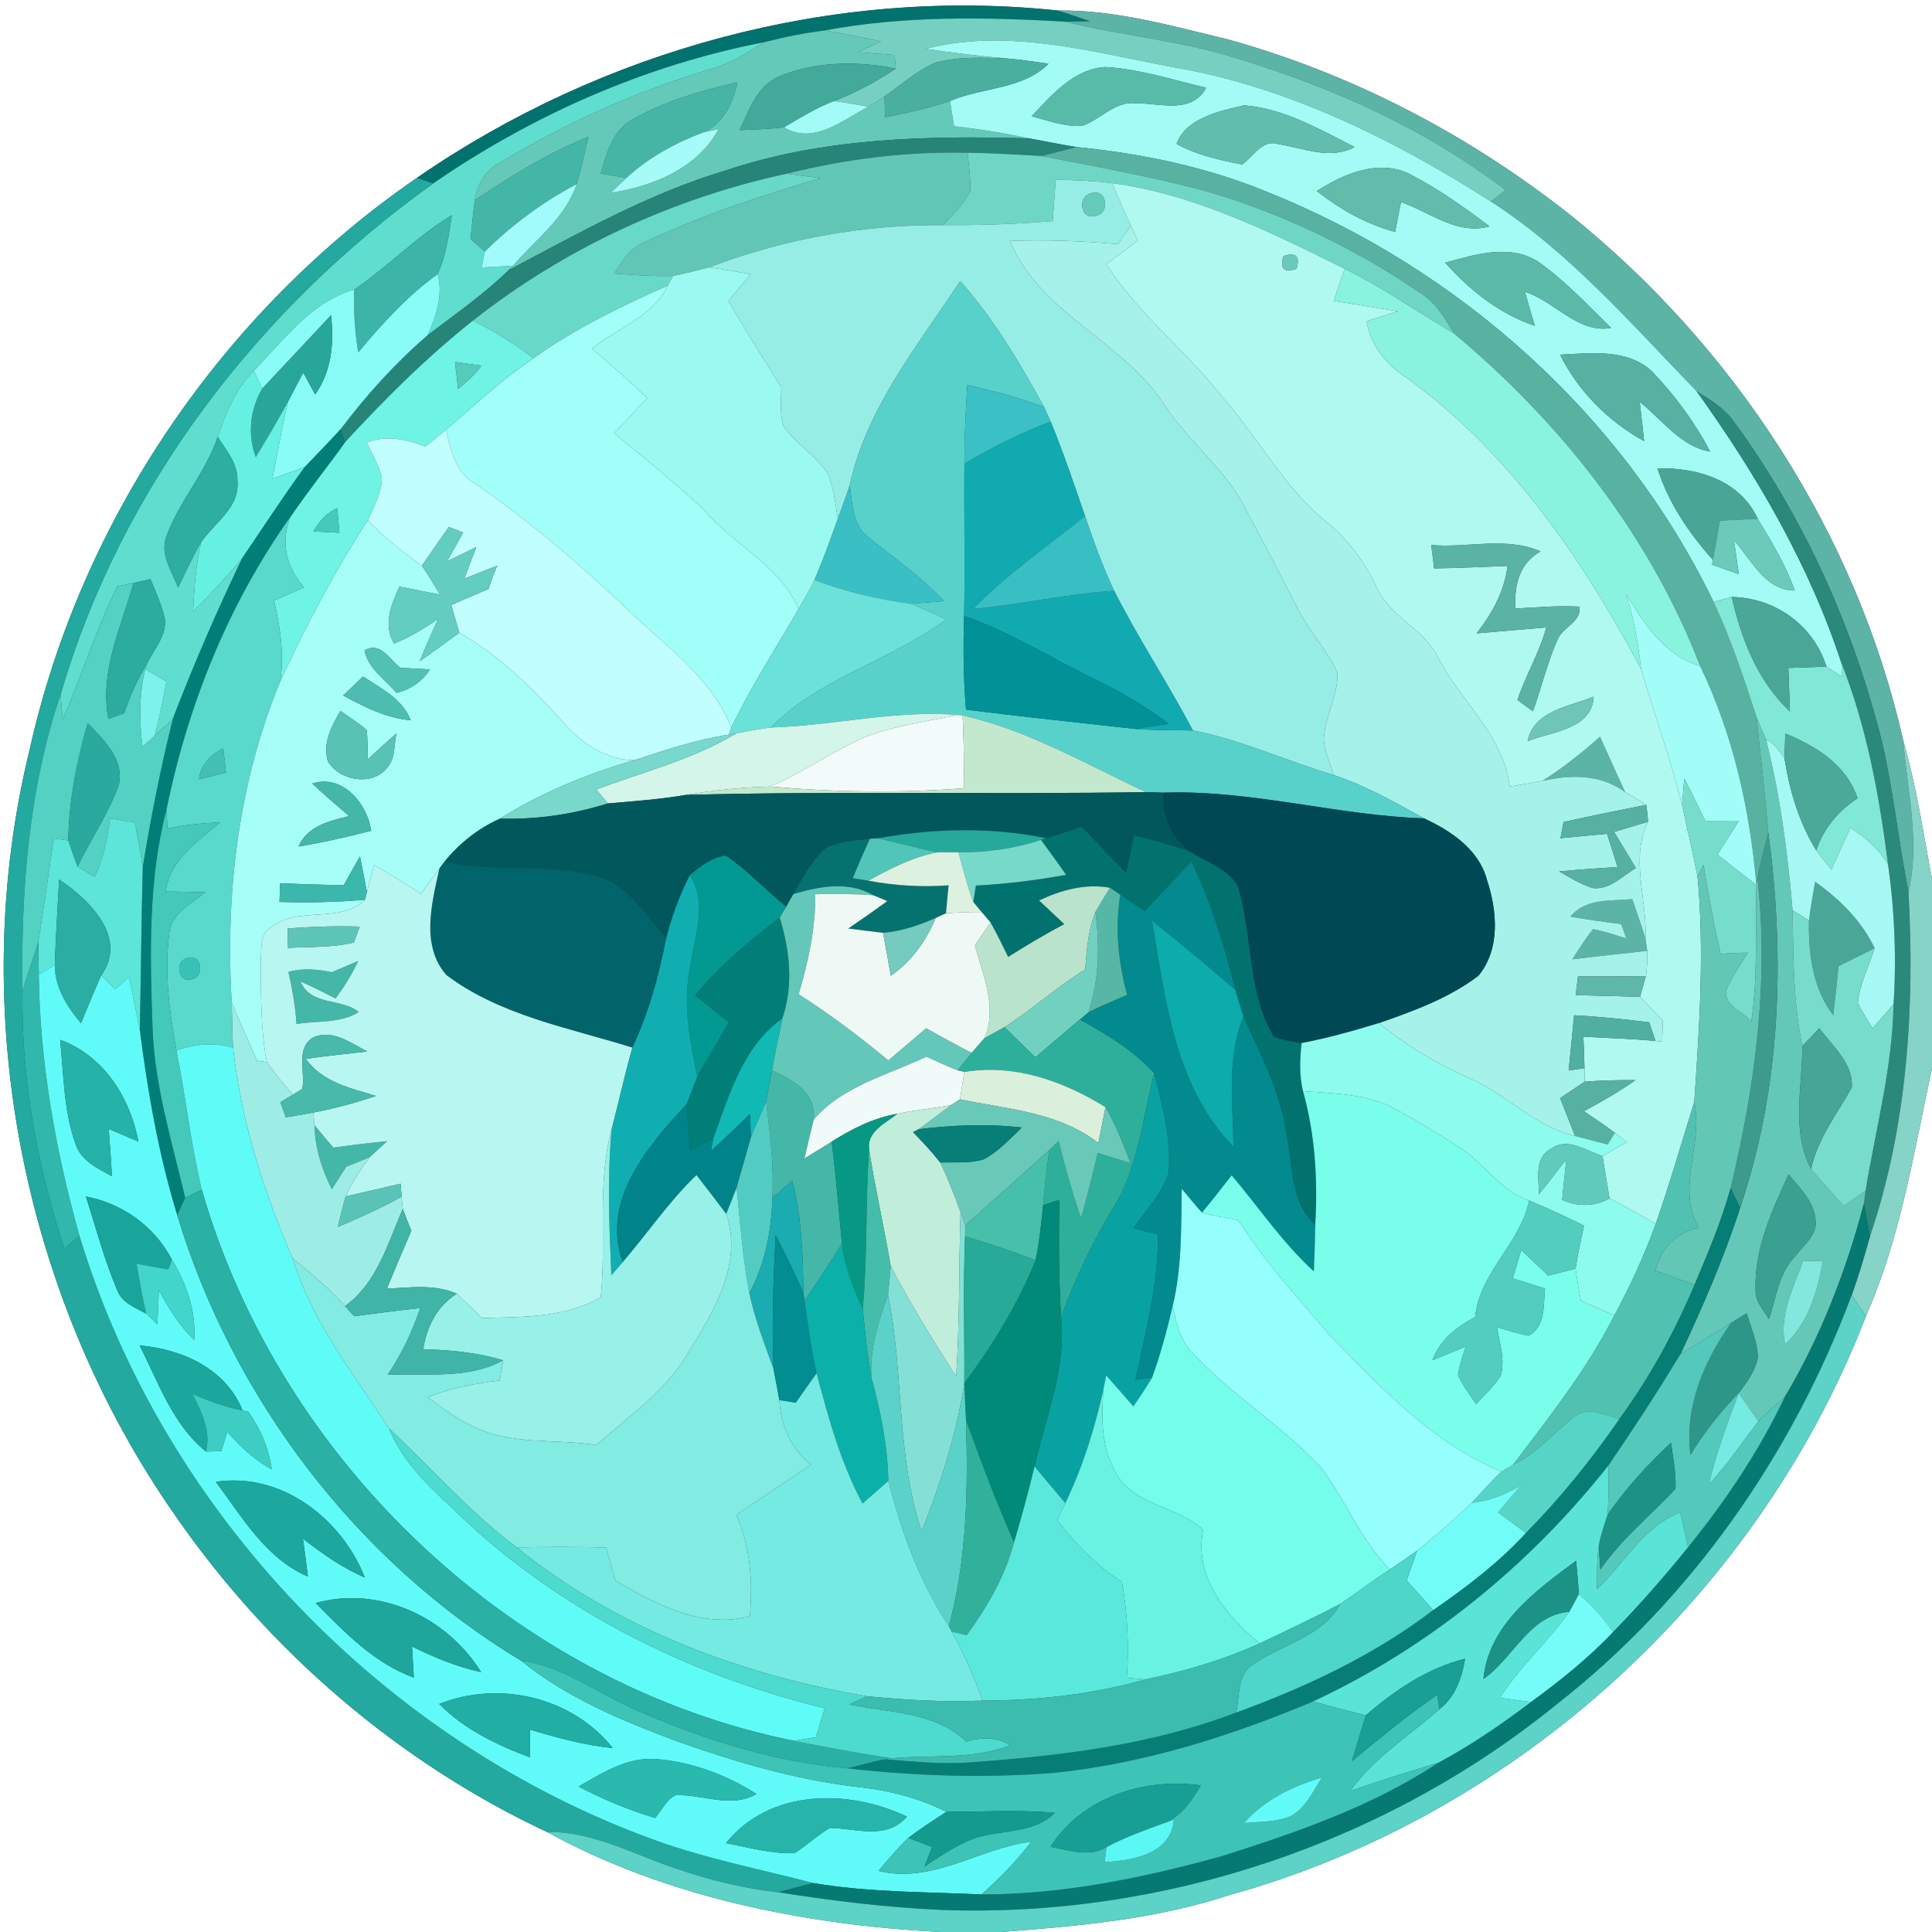 <?xml version="1.0" encoding="UTF-8" ?>
<!DOCTYPE svg PUBLIC "-//W3C//DTD SVG 1.1//EN" "http://www.w3.org/Graphics/SVG/1.1/DTD/svg11.dtd">
<svg width="250pt" height="250pt" viewBox="0 0 250 250" version="1.1" xmlns="http://www.w3.org/2000/svg">
<rect x="0" y="0" width="250" height="250" fill="#333333" stroke="none"/>
<g id="#ffffffff">
<path fill="#ffffff" opacity="1.00" d=" M 0.00 0.00 L 250.00 0.00 L 250.00 113.71 C 248.85 107.73 247.98 101.69 246.28 95.84 C 240.23 69.12 224.49 44.92 203.18 27.81 C 190.07 17.45 174.97 9.55 158.85 5.09 C 151.62 3.36 144.36 1.26 136.86 1.36 C 107.81 -1.73 77.93 6.46 53.94 23.02 C 28.83 40.30 10.48 67.21 3.84 96.98 C -4.44 130.75 2.84 167.80 22.76 196.23 C 34.86 213.68 51.54 228.04 70.78 237.06 C 86.27 245.55 104.04 249.03 121.54 250.00 L 0.00 250.00 L 0.00 0.00 Z" />
<path fill="#ffffff" opacity="1.00" d=" M 241.45 170.31 C 245.96 160.12 247.64 149.06 250.00 138.26 L 250.00 250.00 L 129.46 250.00 C 139.46 249.25 149.56 248.36 159.14 245.20 C 196.28 234.89 227.60 206.24 241.45 170.31 Z" />
</g>
<g id="#02726fff">
<path fill="#02726f" opacity="1.00" d=" M 53.94 23.02 C 77.93 6.46 107.81 -1.73 136.86 1.36 C 138.28 1.78 139.67 2.27 141.07 2.76 C 140.25 2.77 138.60 2.79 137.78 2.80 C 127.43 2.22 116.97 2.01 106.74 3.94 C 104.09 4.27 101.47 4.79 98.89 5.46 C 83.54 8.42 68.90 14.88 56.05 23.74 C 55.53 23.56 54.47 23.20 53.94 23.02 Z" />
<path fill="#02726f" opacity="1.00" d=" M 135.40 108.46 C 136.93 108.00 138.44 107.48 139.96 106.95 C 141.86 108.95 143.77 110.95 145.71 112.92 C 146.06 111.30 146.40 109.69 146.74 108.07 C 149.12 108.69 151.51 109.32 153.84 110.11 C 156.01 111.47 158.83 112.36 160.18 114.65 C 162.13 121.03 161.35 128.23 164.83 134.14 C 165.99 134.58 167.22 134.76 168.43 134.97 C 168.20 137.04 168.11 139.15 168.61 141.19 C 170.18 146.82 170.54 152.68 170.19 158.50 C 166.82 155.37 167.29 150.54 166.42 146.42 C 165.60 141.13 163.06 136.36 160.91 131.53 C 160.52 130.39 160.19 129.25 159.86 128.10 C 158.44 122.42 156.73 116.79 154.17 111.50 C 152.13 113.61 150.11 115.74 148.13 117.91 C 147.07 117.21 146.01 116.50 144.97 115.78 C 144.64 115.55 143.98 115.10 143.65 114.88 C 140.47 114.30 137.33 115.16 134.46 116.52 C 135.54 117.54 136.63 118.56 137.72 119.58 C 135.24 120.90 132.83 122.33 130.46 123.83 C 129.71 122.33 129.00 120.82 128.17 119.36 C 127.88 119.02 127.31 118.35 127.02 118.01 C 126.75 117.69 126.22 117.05 125.95 116.73 C 126.03 116.19 126.20 115.12 126.28 114.59 C 130.20 114.39 134.10 113.90 137.96 113.20 C 136.89 111.68 135.80 110.17 134.70 108.68 L 135.40 108.46 Z" />
</g>
<g id="#5cb4a6ff">
<path fill="#5cb4a6" opacity="1.00" d=" M 136.86 1.36 C 144.36 1.26 151.62 3.36 158.85 5.09 C 174.97 9.55 190.07 17.45 203.18 27.81 C 224.49 44.92 240.23 69.12 246.28 95.84 C 246.78 102.35 248.48 108.91 246.96 115.41 C 245.67 109.05 245.04 102.58 243.59 96.26 C 239.88 81.32 233.48 67.00 224.37 54.57 C 223.15 52.82 221.29 51.74 219.54 50.62 C 211.13 41.97 203.16 32.69 192.93 26.08 C 193.40 25.71 194.34 24.96 194.81 24.59 C 184.37 16.61 172.17 11.18 159.63 7.43 C 152.50 5.20 145.01 4.60 137.78 2.80 C 138.60 2.79 140.25 2.77 141.07 2.76 C 139.67 2.27 138.28 1.78 136.86 1.36 Z" />
<path fill="#5cb4a6" opacity="1.00" d=" M 207.04 95.33 C 208.13 97.72 209.19 100.13 210.30 102.51 C 207.15 100.17 203.23 100.21 199.57 101.05 C 202.24 99.39 204.69 97.41 207.04 95.33 Z" />
<path fill="#5cb4a6" opacity="1.00" d=" M 203.21 118.62 C 205.18 116.20 208.44 116.61 211.22 116.35 C 211.79 118.04 212.38 119.72 212.92 121.43 C 212.98 121.83 213.09 122.63 213.15 123.03 C 209.92 123.42 206.69 123.72 203.46 124.14 C 204.31 122.81 205.15 121.47 206.13 120.23 C 207.60 120.50 209.02 121.00 210.45 121.43 C 210.28 120.97 209.95 120.04 209.78 119.57 C 207.58 119.30 205.39 118.99 203.21 118.62 Z" />
</g>
<g id="#76d0c1ff">
<path fill="#76d0c1" opacity="1.00" d=" M 106.74 3.94 C 116.97 2.01 127.43 2.22 137.78 2.80 C 145.01 4.60 152.50 5.20 159.63 7.43 C 172.17 11.18 184.37 16.61 194.81 24.59 C 194.34 24.96 193.40 25.71 192.93 26.08 C 180.95 18.44 168.00 11.92 153.98 9.09 C 142.74 7.18 131.18 3.39 119.78 6.32 C 123.25 6.84 126.74 7.25 130.24 7.56 C 127.22 7.46 124.13 7.30 121.18 8.07 C 118.66 9.07 116.67 10.97 114.45 12.47 C 113.77 12.93 113.07 13.38 112.36 13.81 C 110.89 13.54 109.41 13.27 107.93 13.08 C 110.74 11.98 113.42 10.56 115.92 8.87 C 115.88 8.43 115.81 7.55 115.77 7.11 C 114.20 7.00 112.62 6.88 111.05 6.77 C 112.03 6.30 113.01 5.83 113.99 5.35 C 111.57 4.87 109.17 4.35 106.74 3.94 Z" />
</g>
<g id="#64c9b8ff">
<path fill="#64c9b8" opacity="1.00" d=" M 98.89 5.46 C 101.47 4.79 104.09 4.27 106.74 3.94 C 109.17 4.35 111.57 4.87 113.99 5.35 C 113.01 5.83 112.03 6.30 111.05 6.77 C 112.62 6.88 114.20 7.00 115.77 7.11 C 115.81 7.55 115.88 8.43 115.92 8.87 C 110.94 7.89 105.63 7.92 100.88 9.86 C 97.97 11.05 96.96 14.26 95.69 16.84 C 97.61 16.77 99.54 16.69 101.46 16.48 C 105.28 18.80 109.05 15.53 112.36 13.81 C 113.07 13.38 113.77 12.93 114.45 12.47 C 114.47 13.14 114.52 14.50 114.54 15.18 C 117.37 14.62 120.19 13.98 122.93 13.07 C 123.10 14.16 123.28 15.24 123.46 16.33 C 126.74 16.70 129.99 17.23 133.22 17.91 C 120.03 17.53 106.54 17.81 93.91 22.06 C 83.99 25.01 74.96 30.14 65.85 34.93 L 66.37 34.39 C 69.28 31.02 73.16 28.20 74.62 23.82 C 75.22 21.81 75.67 19.75 76.14 17.71 C 70.91 19.80 66.12 22.79 61.45 25.90 C 61.72 23.78 62.91 21.93 64.85 20.95 C 73.35 15.84 82.49 11.75 92.01 8.93 C 94.50 8.21 96.71 6.84 98.89 5.46 M 81.61 15.59 C 79.21 17.08 78.47 19.93 77.73 22.46 C 78.85 22.65 79.96 22.83 81.07 23.02 C 80.38 23.65 79.70 24.29 79.03 24.95 C 84.51 24.09 90.22 21.82 93.00 16.69 C 92.50 16.80 91.51 17.01 91.02 17.12 C 93.63 15.95 94.87 13.34 95.40 10.67 C 90.64 11.74 85.86 13.14 81.61 15.59 Z" />
</g>
<g id="#a3fbf6ff">
<path fill="#a3fbf6" opacity="1.00" d=" M 119.78 6.32 C 131.18 3.39 142.74 7.18 153.98 9.09 C 168.00 11.92 180.95 18.44 192.93 26.08 C 203.16 32.69 211.13 41.97 219.54 50.62 C 227.31 61.45 234.13 73.10 238.29 85.83 C 238.30 86.26 238.31 87.11 238.32 87.53 C 237.66 87.11 236.99 86.69 236.34 86.26 C 234.66 80.90 229.68 77.34 224.09 77.25 C 223.50 77.41 222.32 77.73 221.73 77.89 C 210.11 53.77 188.81 34.79 164.05 24.87 C 156.18 21.61 147.78 19.87 139.32 19.03 C 137.28 18.71 135.25 18.28 133.22 17.91 C 129.99 17.23 126.74 16.70 123.46 16.33 C 123.28 15.24 123.10 14.16 122.93 13.07 C 127.11 11.27 132.28 11.62 135.68 8.25 C 133.87 7.98 132.06 7.71 130.24 7.56 C 126.74 7.25 123.25 6.84 119.78 6.32 M 133.49 15.05 C 135.61 15.59 137.74 16.41 139.97 16.30 C 142.36 15.52 144.21 13.10 146.87 13.36 C 150.04 13.32 154.20 14.84 156.08 11.35 C 151.75 10.35 147.47 8.92 143.01 8.67 C 138.95 8.94 136.09 12.29 133.49 15.05 M 152.25 18.63 C 154.87 20.07 157.81 20.71 160.72 21.29 C 162.16 20.31 163.37 17.95 165.40 18.65 C 168.67 19.14 172.11 20.75 175.29 19.02 C 170.77 16.75 166.13 14.02 161.00 13.63 C 157.88 14.33 153.39 15.31 152.25 18.63 M 170.39 24.73 C 173.42 27.09 176.80 29.01 180.53 30.01 C 180.78 28.72 181.04 27.43 181.29 26.14 C 185.01 27.45 188.59 30.48 192.74 29.29 C 189.49 26.82 186.13 24.45 182.50 22.57 C 178.50 20.50 173.86 22.47 170.39 24.73 M 187.01 33.99 C 190.20 37.57 194.01 40.61 198.60 42.16 C 198.17 40.69 197.73 39.22 197.32 37.75 C 201.20 38.98 204.15 43.19 208.49 42.44 C 205.46 39.48 202.54 36.34 199.07 33.89 C 195.39 31.49 190.88 32.94 187.01 33.99 M 201.87 45.90 C 204.26 50.66 208.09 54.51 212.75 57.08 C 212.57 55.38 212.36 53.69 212.18 52.00 C 215.09 54.30 217.42 57.75 221.29 58.44 C 219.33 54.67 216.76 51.22 213.84 48.13 C 210.67 45.08 205.89 45.69 201.87 45.90 M 214.48 60.61 C 215.90 65.07 218.54 68.99 221.65 72.44 L 221.53 73.07 C 222.69 73.48 223.84 73.89 225.00 74.29 C 224.79 72.84 224.59 71.38 224.38 69.93 C 226.68 72.44 228.33 76.37 232.24 76.42 C 231.08 73.11 229.26 70.11 227.45 67.13 C 225.15 62.12 219.60 60.48 214.48 60.61 Z" />
</g>
<g id="#5fddceff">
<path fill="#5fddce" opacity="1.00" d=" M 56.05 23.74 C 68.90 14.88 83.54 8.42 98.89 5.46 C 96.71 6.84 94.50 8.21 92.01 8.93 C 82.49 11.75 73.35 15.84 64.85 20.95 C 62.91 21.93 61.72 23.78 61.45 25.90 C 61.22 27.58 61.06 29.26 60.89 30.94 C 61.35 31.34 62.27 32.15 62.73 32.56 C 62.59 33.24 62.46 33.93 62.33 34.61 C 63.68 34.54 65.02 34.46 66.37 34.39 L 65.85 34.93 C 62.62 38.08 58.92 40.65 55.34 43.37 C 56.42 40.89 57.37 38.19 56.64 35.47 C 57.71 33.06 58.09 30.43 58.47 27.84 C 53.91 30.60 50.22 34.50 45.83 37.48 C 40.23 39.08 36.74 44.01 32.85 47.96 C 30.51 50.34 29.21 53.43 28.17 56.54 C 26.62 61.19 23.14 64.88 21.51 69.47 C 20.69 71.79 22.26 73.95 23.04 76.04 C 24.01 74.06 24.91 72.04 26.04 70.14 C 25.32 73.08 25.15 76.11 24.98 79.12 C 27.19 76.89 29.37 74.63 31.36 72.20 C 28.09 79.04 25.06 86.00 22.35 93.08 C 21.58 93.79 20.80 94.49 20.02 95.19 C 20.63 92.88 21.07 90.54 21.53 88.20 C 20.84 87.79 19.48 86.99 18.79 86.59 L 19.05 85.82 C 19.94 83.98 21.59 82.25 21.33 80.07 C 20.92 78.29 20.17 76.62 19.47 74.94 C 18.92 75.07 17.82 75.32 17.27 75.44 C 16.75 75.55 15.71 75.77 15.18 75.88 C 12.41 81.43 10.64 87.40 8.11 93.06 C 8.04 92.27 7.90 90.69 7.83 89.90 C 15.60 63.09 33.48 39.88 56.05 23.74 Z" />
</g>
<g id="#43a99aff">
<path fill="#43a99a" opacity="1.00" d=" M 100.88 9.86 C 105.63 7.92 110.94 7.89 115.92 8.87 C 113.42 10.56 110.74 11.98 107.93 13.08 C 105.64 13.95 103.56 15.25 101.46 16.48 C 99.54 16.69 97.61 16.77 95.69 16.84 C 96.96 14.26 97.97 11.05 100.88 9.86 Z" />
</g>
<g id="#4bafa0ff">
<path fill="#4bafa0" opacity="1.00" d=" M 114.45 12.47 C 116.67 10.97 118.66 9.07 121.18 8.07 C 124.13 7.30 127.22 7.46 130.24 7.56 C 132.06 7.71 133.87 7.98 135.68 8.25 C 132.28 11.62 127.11 11.27 122.93 13.07 C 120.19 13.98 117.37 14.62 114.54 15.18 C 114.52 14.50 114.47 13.14 114.45 12.47 Z" />
</g>
<g id="#58bbaaff">
<path fill="#58bbaa" opacity="1.00" d=" M 133.49 15.05 C 136.09 12.29 138.95 8.94 143.01 8.67 C 147.47 8.92 151.75 10.35 156.08 11.35 C 154.20 14.84 150.04 13.32 146.87 13.36 C 144.21 13.10 142.36 15.52 139.97 16.30 C 137.74 16.41 135.61 15.59 133.49 15.05 Z" />
</g>
<g id="#47b5a6ff">
<path fill="#47b5a6" opacity="1.00" d=" M 81.61 15.59 C 85.86 13.14 90.64 11.74 95.40 10.67 C 94.87 13.34 93.63 15.95 91.02 17.12 C 87.39 18.50 83.93 20.37 81.07 23.02 C 79.96 22.83 78.85 22.65 77.73 22.46 C 78.47 19.93 79.21 17.08 81.61 15.59 Z" />
</g>
<g id="#a2fbf7ff">
<path fill="#a2fbf7" opacity="1.00" d=" M 101.46 16.48 C 103.56 15.25 105.64 13.95 107.93 13.08 C 109.41 13.27 110.89 13.54 112.36 13.81 C 109.05 15.53 105.28 18.80 101.46 16.48 Z" />
</g>
<g id="#61bdadff">
<path fill="#61bdad" opacity="1.00" d=" M 152.25 18.63 C 153.39 15.31 157.88 14.33 161.00 13.63 C 166.13 14.02 170.77 16.75 175.29 19.02 C 172.11 20.75 168.67 19.14 165.40 18.65 C 163.37 17.95 162.16 20.31 160.72 21.29 C 157.81 20.71 154.87 20.07 152.25 18.63 Z" />
</g>
<g id="#a5fbf8ff">
<path fill="#a5fbf8" opacity="1.00" d=" M 81.07 23.02 C 83.93 20.37 87.39 18.50 91.02 17.12 C 91.51 17.01 92.50 16.80 93.00 16.69 C 90.22 21.82 84.51 24.09 79.03 24.95 C 79.70 24.29 80.38 23.65 81.07 23.02 Z" />
</g>
<g id="#44b6a8ff">
<path fill="#44b6a8" opacity="1.00" d=" M 61.45 25.90 C 66.12 22.79 70.91 19.80 76.14 17.71 C 75.67 19.75 75.22 21.81 74.62 23.82 C 70.24 26.13 66.25 29.09 62.73 32.56 C 62.27 32.15 61.35 31.34 60.89 30.94 C 61.06 29.26 61.22 27.58 61.45 25.90 Z" />
</g>
<g id="#268479ff">
<path fill="#268479" opacity="1.00" d=" M 93.91 22.06 C 106.54 17.81 120.03 17.53 133.22 17.91 C 135.25 18.28 137.28 18.71 139.32 19.03 C 137.79 19.40 136.28 19.83 134.74 20.18 C 131.56 20.00 128.38 19.80 125.20 19.76 C 117.30 19.58 109.42 20.56 101.77 22.48 C 87.06 25.65 73.01 32.16 61.19 41.49 C 55.21 46.23 49.80 51.63 44.64 57.23 C 44.50 56.82 44.20 55.98 44.06 55.56 C 47.40 51.13 51.13 46.99 55.34 43.37 C 58.92 40.65 62.62 38.08 65.85 34.93 C 74.96 30.14 83.99 25.01 93.91 22.06 Z" />
</g>
<g id="#57b2a2ff">
<path fill="#57b2a2" opacity="1.00" d=" M 139.32 19.03 C 147.78 19.87 156.18 21.61 164.05 24.87 C 188.81 34.79 210.11 53.77 221.73 77.89 C 223.98 82.71 225.67 87.77 227.30 92.82 C 227.79 97.78 228.43 102.73 228.81 107.70 C 228.36 109.71 227.79 111.69 227.42 113.72 L 227.28 114.54 C 226.43 104.74 224.28 95.07 219.99 86.17 C 213.48 69.27 201.95 54.67 188.12 43.13 C 186.98 41.26 185.89 39.26 183.99 38.04 C 175.31 32.09 165.68 27.47 155.55 24.59 C 148.69 22.80 141.70 21.54 134.74 20.18 C 136.28 19.83 137.79 19.40 139.32 19.03 Z" />
</g>
<g id="#61c6b5ff">
<path fill="#61c6b5" opacity="1.00" d=" M 101.77 22.48 C 109.42 20.56 117.30 19.58 125.20 19.76 C 125.36 21.43 125.64 23.10 125.53 24.78 C 124.70 26.46 123.29 27.75 122.07 29.13 C 111.74 29.05 101.40 30.91 91.75 34.60 C 90.20 34.99 88.66 35.39 87.10 35.71 C 84.55 35.77 82.01 35.60 79.48 35.40 C 80.52 33.82 81.51 32.05 83.39 31.35 C 90.69 27.88 98.39 25.36 106.13 23.07 C 104.68 22.85 103.22 22.66 101.77 22.48 Z" />
</g>
<g id="#6fd6c5ff">
<path fill="#6fd6c5" opacity="1.00" d=" M 125.20 19.76 C 128.38 19.80 131.56 20.00 134.74 20.18 C 141.70 21.54 148.69 22.80 155.55 24.59 C 165.68 27.47 175.31 32.09 183.99 38.04 C 185.89 39.26 186.98 41.26 188.12 43.13 C 183.40 40.37 178.91 37.21 174.01 34.78 C 164.41 30.05 154.65 25.15 143.91 23.70 C 141.49 23.39 139.04 23.32 136.61 23.24 C 136.48 25.03 136.34 26.82 136.22 28.60 C 131.51 29.01 126.79 29.15 122.07 29.13 C 123.29 27.75 124.70 26.46 125.53 24.78 C 125.64 23.10 125.36 21.43 125.20 19.76 Z" />
</g>
<g id="#62bcacff">
<path fill="#62bcac" opacity="1.00" d=" M 170.39 24.73 C 173.86 22.47 178.50 20.50 182.50 22.57 C 186.13 24.45 189.49 26.82 192.74 29.29 C 188.59 30.48 185.01 27.45 181.29 26.14 C 181.04 27.43 180.78 28.72 180.53 30.01 C 176.80 29.01 173.42 27.09 170.39 24.73 Z" />
</g>
<g id="#23a99fff">
<path fill="#23a99f" opacity="1.00" d=" M 3.84 96.98 C 10.48 67.21 28.83 40.30 53.94 23.02 C 54.47 23.20 55.53 23.56 56.05 23.74 C 33.48 39.88 15.60 63.09 7.83 89.90 C 3.67 102.21 2.70 115.34 2.91 128.25 C 2.71 139.57 4.82 150.85 8.33 161.58 C 8.98 161.02 9.63 160.46 10.28 159.90 C 21.11 195.65 49.67 225.43 84.76 238.12 C 91.43 240.53 98.41 241.88 105.26 243.67 C 103.73 244.04 102.23 244.48 100.71 244.86 C 96.40 244.39 92.16 243.36 88.06 241.98 C 82.34 240.18 76.94 236.95 70.78 237.06 C 51.54 228.04 34.86 213.68 22.76 196.23 C 2.84 167.80 -4.44 130.75 3.84 96.98 Z" />
</g>
<g id="#68d8c9ff">
<path fill="#68d8c9" opacity="1.00" d=" M 61.19 41.49 C 73.01 32.16 87.06 25.65 101.77 22.48 C 103.22 22.66 104.68 22.85 106.13 23.07 C 98.39 25.36 90.69 27.88 83.39 31.35 C 81.51 32.05 80.52 33.82 79.48 35.40 C 82.01 35.60 84.55 35.77 87.10 35.71 C 86.92 36.03 86.58 36.66 86.40 36.97 C 80.37 39.62 74.43 42.53 69.04 46.35 C 66.58 44.49 63.96 42.85 61.19 41.49 Z" />
</g>
<g id="#96ede5ff">
<path fill="#96ede5" opacity="1.00" d=" M 136.61 23.24 C 139.04 23.32 141.49 23.39 143.91 23.70 C 144.70 25.54 145.49 27.38 146.33 29.20 C 145.77 29.99 145.20 30.79 144.64 31.59 C 140.01 31.18 135.35 31.00 130.70 31.18 C 134.60 40.63 145.30 44.07 150.66 52.37 C 153.81 57.17 158.60 60.70 161.20 65.88 C 163.50 70.14 165.72 74.45 167.94 78.76 C 169.39 81.67 171.68 84.07 173.07 87.01 C 173.19 90.00 171.43 92.70 171.30 95.66 C 171.44 97.27 172.10 98.77 172.57 100.29 C 166.47 98.48 160.62 95.74 154.35 94.52 C 151.13 88.40 147.29 82.62 144.17 76.45 C 142.68 73.32 141.52 70.06 140.40 66.78 C 138.99 62.69 137.61 58.58 135.96 54.57 C 135.74 54.10 135.31 53.14 135.10 52.67 C 131.95 46.94 128.60 41.27 124.25 36.37 C 118.77 44.73 112.13 52.77 109.96 62.78 C 109.48 64.25 108.94 65.69 108.41 67.14 C 108.08 65.07 107.90 62.89 106.94 61.00 C 105.38 58.83 103.03 57.40 101.44 55.27 C 100.83 53.63 101.12 51.83 101.09 50.12 C 98.77 46.41 96.45 42.71 94.25 38.93 C 95.21 37.78 96.17 36.63 97.13 35.48 C 95.34 35.16 93.55 34.84 91.75 34.60 C 101.40 30.91 111.74 29.05 122.07 29.13 C 126.79 29.15 131.51 29.01 136.22 28.60 C 136.34 26.82 136.48 25.03 136.61 23.24 M 141.19 25.02 C 139.32 25.40 139.84 28.62 141.82 27.91 C 143.72 27.54 143.18 24.29 141.19 25.02 Z" />
</g>
<g id="#a1fbfaff">
<path fill="#a1fbfa" opacity="1.00" d=" M 62.73 32.56 C 66.25 29.09 70.24 26.13 74.62 23.82 C 73.16 28.20 69.28 31.02 66.37 34.39 C 65.02 34.46 63.68 34.54 62.33 34.61 C 62.46 33.93 62.59 33.24 62.73 32.56 Z" />
</g>
<g id="#aff9f1ff">
<path fill="#aff9f1" opacity="1.00" d=" M 143.91 23.70 C 154.65 25.15 164.41 30.05 174.01 34.78 C 173.53 36.16 173.06 37.54 172.58 38.93 C 175.36 39.38 178.13 39.84 180.91 40.28 C 179.55 40.70 178.19 41.13 176.84 41.55 C 177.34 44.73 179.40 47.20 182.05 48.91 C 195.30 58.51 204.73 72.28 212.35 86.54 C 214.08 92.42 216.16 98.19 217.66 104.14 C 218.30 107.23 219.05 110.30 219.66 113.40 C 220.57 123.14 219.89 132.89 219.24 142.61 C 217.59 147.86 216.07 153.15 214.26 158.35 C 212.28 157.22 210.30 156.11 208.28 155.08 C 207.96 153.25 207.66 151.42 207.37 149.60 C 208.41 149.00 209.43 148.39 210.47 147.79 C 210.09 147.48 209.33 146.88 208.96 146.58 C 207.66 145.59 206.29 144.70 204.94 143.79 C 207.23 142.57 209.50 141.28 211.62 139.77 C 209.43 139.75 207.23 139.80 205.05 139.97 C 205.04 139.54 205.04 138.66 205.03 138.22 C 205.00 136.86 204.95 135.51 204.89 134.15 C 208.00 134.31 211.11 134.43 214.22 134.69 L 215.08 134.80 C 215.11 134.11 215.15 132.74 215.17 132.06 C 214.18 131.04 213.19 130.01 212.21 128.99 C 212.47 128.09 212.73 127.20 212.98 126.30 C 213.13 125.22 213.20 124.12 213.15 123.03 C 213.09 122.63 212.98 121.83 212.92 121.43 C 213.18 116.40 210.90 111.09 213.26 106.33 C 213.21 105.60 213.13 104.87 213.02 104.15 C 212.13 103.58 211.22 103.04 210.30 102.51 C 209.19 100.13 208.13 97.72 207.04 95.33 C 204.69 97.41 202.24 99.39 199.57 101.05 C 198.17 101.31 196.76 101.55 195.35 101.78 C 194.53 95.01 188.88 90.70 185.99 84.90 C 184.13 81.26 179.77 79.77 178.12 75.97 C 176.56 72.69 174.41 69.73 171.55 67.46 C 166.14 63.09 162.94 56.79 158.39 51.64 C 153.67 45.51 147.35 40.77 143.17 34.20 C 144.52 33.18 145.87 32.15 147.23 31.13 C 147.00 30.65 146.55 29.68 146.33 29.20 C 145.49 27.38 144.70 25.54 143.91 23.70 M 166.09 33.13 C 165.57 34.76 166.13 35.31 167.76 34.79 C 168.27 33.16 167.71 32.61 166.09 33.13 M 185.20 70.53 C 185.33 71.54 185.46 72.55 185.58 73.55 C 188.75 73.51 191.91 73.35 195.07 73.23 C 194.69 76.51 193.07 79.39 191.07 81.96 C 194.07 81.71 197.08 81.43 200.09 81.19 C 199.21 84.46 197.42 87.37 196.36 90.57 C 197.01 91.08 197.68 91.56 198.37 92.03 C 199.51 88.87 200.25 85.57 201.66 82.52 C 202.41 81.10 204.71 80.32 204.37 78.50 C 201.60 78.34 198.83 78.60 196.07 78.75 C 195.95 75.79 196.54 72.91 199.35 71.35 C 194.87 69.40 189.91 70.93 185.20 70.53 M 197.67 95.91 C 200.78 94.65 206.01 94.40 206.22 90.14 C 203.09 91.44 198.47 91.95 197.67 95.91 Z" />
</g>
<g id="#65cabaff">
<path fill="#65caba" opacity="1.00" d=" M 141.19 25.02 C 143.18 24.29 143.72 27.54 141.82 27.91 C 139.84 28.62 139.32 25.40 141.19 25.02 Z" />
</g>
<g id="#3cb4a7ff">
<path fill="#3cb4a7" opacity="1.00" d=" M 45.83 37.48 C 50.22 34.50 53.91 30.60 58.47 27.84 C 58.09 30.43 57.71 33.06 56.64 35.47 C 52.70 38.30 49.46 41.91 46.35 45.61 C 45.92 42.92 45.73 40.20 45.83 37.48 Z" />
</g>
<g id="#a5f2eaff">
<path fill="#a5f2ea" opacity="1.00" d=" M 146.33 29.20 C 146.55 29.68 147.00 30.65 147.23 31.13 C 145.87 32.15 144.52 33.18 143.17 34.20 C 147.35 40.77 153.67 45.51 158.39 51.64 C 162.94 56.79 166.14 63.09 171.55 67.46 C 174.41 69.73 176.56 72.69 178.12 75.97 C 179.77 79.77 184.13 81.26 185.99 84.90 C 188.88 90.70 194.53 95.01 195.35 101.78 C 196.76 101.55 198.17 101.31 199.57 101.05 C 203.23 100.21 207.15 100.17 210.30 102.51 C 211.22 103.04 212.13 103.58 213.02 104.15 C 209.45 104.85 205.89 105.58 202.33 106.36 C 202.23 106.88 202.02 107.93 201.92 108.46 C 203.93 108.29 205.94 108.06 207.95 107.89 C 208.41 109.32 208.86 110.75 209.31 112.19 C 206.79 112.36 204.27 112.52 201.76 112.76 C 203.15 113.56 204.53 114.42 206.08 114.91 C 208.29 115.20 209.93 113.34 211.68 112.33 C 210.75 110.76 209.81 109.20 208.86 107.65 C 210.33 107.21 211.79 106.77 213.26 106.33 C 210.90 111.09 213.18 116.40 212.92 121.43 C 212.38 119.72 211.79 118.04 211.22 116.35 C 208.44 116.61 205.18 116.20 203.21 118.62 C 205.39 118.99 207.58 119.30 209.78 119.57 C 209.95 120.04 210.28 120.97 210.45 121.43 C 209.02 121.00 207.60 120.50 206.13 120.23 C 205.15 121.47 204.31 122.81 203.46 124.14 C 206.69 123.72 209.92 123.42 213.15 123.03 C 213.20 124.12 213.13 125.22 212.98 126.30 C 210.05 126.34 207.12 126.35 204.19 126.34 C 204.12 126.95 203.97 128.16 203.89 128.77 C 206.66 128.83 209.43 128.90 212.21 128.99 C 213.19 130.01 214.18 131.04 215.17 132.06 C 215.15 132.74 215.11 134.11 215.08 134.80 L 214.22 134.69 C 214.02 134.09 213.61 132.89 213.41 132.29 C 210.18 131.88 206.94 131.56 203.69 131.37 C 203.46 133.75 203.23 136.14 202.98 138.52 C 203.49 138.45 204.52 138.30 205.03 138.22 C 205.04 138.66 205.04 139.54 205.05 139.97 C 203.99 140.68 202.93 141.39 201.88 142.10 C 202.52 143.73 203.17 145.35 203.81 146.99 C 198.71 145.82 195.09 141.73 190.42 139.64 C 186.14 137.73 182.05 135.41 178.45 132.38 C 182.93 130.81 187.53 129.15 191.33 126.24 C 194.15 122.79 193.74 117.88 192.42 113.89 C 191.40 109.94 187.77 107.52 184.28 105.90 C 180.49 103.82 176.71 101.65 172.57 100.29 C 172.10 98.77 171.44 97.27 171.30 95.66 C 171.43 92.70 173.19 90.00 173.07 87.01 C 171.68 84.07 169.39 81.67 167.94 78.76 C 165.72 74.45 163.50 70.14 161.20 65.88 C 158.60 60.70 153.81 57.17 150.66 52.37 C 145.30 44.07 134.60 40.63 130.70 31.18 C 135.35 31.00 140.01 31.18 144.64 31.59 C 145.20 30.79 145.77 29.99 146.33 29.20 Z" />
</g>
<g id="#6ac9baff">
<path fill="#6ac9ba" opacity="1.00" d=" M 166.09 33.13 C 167.71 32.61 168.27 33.16 167.76 34.79 C 166.13 35.31 165.57 34.76 166.09 33.13 Z" />
</g>
<g id="#5bb9a9ff">
<path fill="#5bb9a9" opacity="1.00" d=" M 187.01 33.99 C 190.88 32.94 195.39 31.49 199.07 33.89 C 202.54 36.34 205.46 39.48 208.49 42.44 C 204.15 43.19 201.20 38.98 197.32 37.75 C 197.73 39.22 198.17 40.69 198.60 42.16 C 194.01 40.61 190.20 37.57 187.01 33.99 Z" />
</g>
<g id="#9af9f0ff">
<path fill="#9af9f0" opacity="1.00" d=" M 87.10 35.71 C 88.66 35.39 90.20 34.99 91.75 34.60 C 93.55 34.84 95.34 35.16 97.13 35.48 C 96.17 36.63 95.21 37.78 94.25 38.93 C 96.45 42.71 98.77 46.41 101.09 50.12 C 101.12 51.83 100.83 53.63 101.44 55.27 C 103.03 57.40 105.38 58.83 106.94 61.00 C 107.90 62.89 108.08 65.07 108.41 67.14 C 107.47 69.80 106.50 72.46 105.40 75.05 C 104.77 76.34 104.06 77.59 103.34 78.82 C 100.88 73.07 94.90 70.54 91.06 65.95 C 87.36 62.47 83.40 59.28 79.47 56.07 C 80.90 54.55 82.32 53.03 83.75 51.51 C 81.44 49.29 79.03 47.17 76.59 45.10 C 79.87 42.45 84.50 40.99 86.40 36.97 C 86.58 36.66 86.92 36.03 87.10 35.71 Z" />
</g>
<g id="#89f3e0ff">
<path fill="#89f3e0" opacity="1.00" d=" M 174.01 34.78 C 178.91 37.21 183.40 40.37 188.12 43.13 C 201.95 54.67 213.48 69.27 219.99 86.17 C 215.37 84.85 212.77 80.71 210.40 76.87 C 211.45 80.00 211.97 83.27 212.35 86.54 C 204.73 72.28 195.30 58.51 182.05 48.91 C 179.40 47.20 177.34 44.73 176.84 41.55 C 178.19 41.13 179.55 40.70 180.91 40.28 C 178.13 39.84 175.36 39.38 172.58 38.93 C 173.06 37.54 173.53 36.16 174.01 34.78 Z" />
</g>
<g id="#89fcf7ff">
<path fill="#89fcf7" opacity="1.00" d=" M 46.35 45.61 C 49.46 41.91 52.70 38.30 56.64 35.47 C 57.37 38.19 56.42 40.89 55.34 43.37 C 51.13 46.99 47.40 51.13 44.06 55.56 C 42.56 57.21 41.01 58.80 39.46 60.41 C 38.07 60.95 36.66 61.44 35.25 61.93 C 35.91 58.62 36.49 55.28 37.26 51.99 C 37.91 50.73 38.57 49.48 39.24 48.22 C 39.62 48.93 40.40 50.34 40.79 51.05 C 42.91 48.03 43.25 44.37 42.83 40.79 C 39.88 43.98 36.89 47.14 33.91 50.31 C 33.64 49.72 33.11 48.55 32.85 47.96 C 36.74 44.01 40.23 39.08 45.83 37.48 C 45.73 40.20 45.92 42.92 46.35 45.61 Z" />
</g>
<g id="#a1fff9ff">
<path fill="#a1fff9" opacity="1.00" d=" M 69.04 46.35 C 74.43 42.53 80.37 39.62 86.40 36.97 C 84.50 40.99 79.87 42.45 76.59 45.10 C 79.03 47.17 81.44 49.29 83.75 51.51 C 82.32 53.03 80.90 54.55 79.47 56.07 C 83.40 59.28 87.36 62.47 91.06 65.95 C 94.90 70.54 100.88 73.07 103.34 78.82 C 100.37 83.89 97.20 88.86 94.63 94.15 C 92.04 87.60 86.05 83.55 81.17 78.84 C 74.96 72.96 68.46 67.38 61.40 62.54 C 58.91 61.09 58.33 58.18 57.70 55.61 C 61.42 52.45 64.98 49.08 69.04 46.35 Z" />
</g>
<g id="#58d1cbff">
<path fill="#58d1cb" opacity="1.00" d=" M 109.96 62.78 C 112.13 52.77 118.77 44.73 124.25 36.37 C 128.60 41.27 131.95 46.94 135.10 52.67 C 131.86 51.49 128.54 50.55 125.17 49.83 C 124.96 53.22 124.80 56.62 124.79 60.02 C 124.74 66.58 124.88 73.14 124.76 79.71 C 124.62 83.75 124.66 87.80 125.00 91.83 C 132.25 92.73 139.51 93.51 146.78 94.31 C 149.30 94.51 151.82 94.47 154.35 94.52 C 160.62 95.74 166.47 98.48 172.57 100.29 C 176.71 101.65 180.49 103.82 184.28 105.90 C 172.97 105.52 161.93 102.19 150.55 102.57 C 149.99 102.55 148.87 102.52 148.31 102.50 C 140.54 98.90 132.99 94.46 124.56 92.57 L 123.95 92.51 C 115.84 91.85 107.82 93.90 99.73 94.14 C 106.05 87.70 115.26 85.48 122.43 80.15 C 120.91 79.44 119.38 78.74 117.83 78.11 C 119.27 78.02 120.71 77.91 122.16 77.79 C 119.24 74.66 115.71 72.23 112.41 69.55 C 110.29 67.99 110.30 65.14 109.96 62.78 Z" />
</g>
<g id="#29a69aff">
<path fill="#29a69a" opacity="1.00" d=" M 33.91 50.31 C 36.89 47.14 39.88 43.98 42.83 40.79 C 43.25 44.37 42.91 48.03 40.79 51.05 C 40.40 50.34 39.62 48.93 39.24 48.22 C 38.57 49.48 37.91 50.73 37.26 51.99 C 35.94 54.42 34.53 56.79 33.10 59.16 C 32.01 56.21 32.34 53.03 33.91 50.31 Z" />
</g>
<g id="#6ef3e4ff">
<path fill="#6ef3e4" opacity="1.00" d=" M 61.19 41.49 C 63.96 42.85 66.58 44.49 69.04 46.35 C 64.98 49.08 61.42 52.45 57.70 55.61 C 56.82 56.35 55.93 57.08 55.02 57.79 C 52.59 56.83 49.97 56.26 47.46 57.27 C 48.15 58.72 48.97 60.13 49.39 61.68 C 49.49 63.69 48.39 65.51 47.62 67.29 C 43.29 73.93 39.63 80.96 36.28 88.14 C 36.76 84.64 36.28 81.12 35.46 77.72 C 36.75 77.15 38.05 76.58 39.35 76.01 C 37.04 73.41 36.21 70.05 37.64 66.79 C 39.87 63.52 42.34 60.44 44.64 57.23 C 49.80 51.63 55.21 46.23 61.19 41.49 M 58.88 46.84 C 58.98 47.71 59.17 49.44 59.27 50.31 C 60.41 49.44 61.44 48.46 62.30 47.32 C 61.45 47.20 59.73 46.96 58.88 46.84 M 40.57 68.77 C 41.41 68.81 43.09 68.90 43.92 68.94 C 43.85 68.15 43.71 66.56 43.64 65.77 C 42.25 66.36 41.27 67.46 40.57 68.77 Z" />
</g>
<g id="#56b1a2ff">
<path fill="#56b1a2" opacity="1.00" d=" M 201.87 45.90 C 205.89 45.69 210.67 45.08 213.84 48.13 C 216.76 51.22 219.33 54.67 221.29 58.44 C 217.42 57.75 215.09 54.30 212.18 52.00 C 212.36 53.69 212.57 55.38 212.75 57.08 C 208.09 54.51 204.26 50.66 201.87 45.90 Z" />
<path fill="#56b1a2" opacity="1.00" d=" M 202.33 106.36 C 205.89 105.58 209.45 104.85 213.02 104.15 C 213.13 104.87 213.21 105.60 213.26 106.33 C 211.79 106.77 210.33 107.21 208.86 107.65 C 209.81 109.20 210.75 110.76 211.68 112.33 C 209.93 113.34 208.29 115.20 206.08 114.91 C 204.53 114.42 203.15 113.56 201.76 112.76 C 204.27 112.52 206.79 112.36 209.31 112.19 C 208.86 110.75 208.41 109.32 207.95 107.89 C 205.94 108.06 203.93 108.29 201.92 108.46 C 202.02 107.93 202.23 106.88 202.33 106.36 Z" />
<path fill="#56b1a2" opacity="1.00" d=" M 205.05 139.97 C 207.23 139.80 209.43 139.75 211.62 139.77 C 209.50 141.28 207.23 142.57 204.94 143.79 C 206.29 144.70 207.66 145.59 208.96 146.58 C 208.72 146.96 208.26 147.71 208.03 148.09 C 206.62 147.73 205.21 147.37 203.81 146.99 C 203.17 145.35 202.52 143.73 201.88 142.10 C 202.93 141.39 203.99 140.68 205.05 139.97 Z" />
</g>
<g id="#54cbbbff">
<path fill="#54cbbb" opacity="1.00" d=" M 58.88 46.84 C 59.73 46.96 61.45 47.20 62.30 47.32 C 61.44 48.46 60.41 49.44 59.27 50.31 C 59.17 49.44 58.98 47.71 58.88 46.84 Z" />
</g>
<g id="#66f0e1ff">
<path fill="#66f0e1" opacity="1.00" d=" M 28.17 56.54 C 29.21 53.43 30.51 50.34 32.85 47.96 C 33.11 48.55 33.64 49.72 33.91 50.31 C 32.34 53.03 32.01 56.21 33.10 59.16 C 34.53 56.79 35.94 54.42 37.26 51.99 C 36.49 55.28 35.91 58.62 35.25 61.93 C 36.66 61.44 38.07 60.95 39.46 60.41 C 36.64 64.25 34.06 68.27 31.36 72.20 C 29.37 74.63 27.19 76.89 24.98 79.12 C 25.15 76.11 25.32 73.08 26.04 70.14 C 27.76 67.63 31.07 65.66 30.72 62.22 C 30.80 60.02 29.30 58.28 28.17 56.54 Z" />
</g>
<g id="#3ac0c5ff">
<path fill="#3ac0c5" opacity="1.00" d=" M 125.17 49.83 C 128.54 50.55 131.86 51.49 135.10 52.67 C 135.31 53.14 135.74 54.10 135.96 54.57 C 132.07 56.03 128.36 57.90 124.79 60.02 C 124.80 56.62 124.96 53.22 125.17 49.83 Z" />
</g>
<g id="#2b897cff">
<path fill="#2b897c" opacity="1.00" d=" M 219.54 50.62 C 221.29 51.74 223.15 52.82 224.37 54.57 C 233.48 67.00 239.88 81.32 243.59 96.26 C 245.04 102.58 245.67 109.05 246.96 115.41 C 247.78 130.36 246.82 145.70 241.98 159.96 C 241.73 158.55 241.43 157.16 241.19 155.76 C 241.24 155.34 241.35 154.51 241.40 154.09 C 242.72 146.07 244.88 138.15 245.02 129.97 C 245.42 123.94 245.16 117.88 244.32 111.90 C 243.19 103.04 241.59 94.16 238.29 85.83 C 234.13 73.10 227.31 61.45 219.54 50.62 Z" />
</g>
<g id="#11aab1ff">
<path fill="#11aab1" opacity="1.00" d=" M 124.79 60.02 C 128.36 57.90 132.07 56.03 135.96 54.57 C 137.61 58.58 138.99 62.69 140.40 66.78 C 135.51 70.71 130.30 74.28 125.92 78.80 C 132.03 78.23 138.04 76.85 144.17 76.45 C 147.29 82.62 151.13 88.40 154.35 94.52 C 151.82 94.47 149.30 94.51 146.78 94.31 C 148.26 94.11 149.75 93.89 151.23 93.64 C 148.32 91.50 145.23 89.62 141.99 88.05 C 136.22 85.30 130.83 81.79 124.76 79.71 C 124.88 73.14 124.74 66.58 124.79 60.02 Z" />
</g>
<g id="#027e78ff">
<path fill="#027e78" opacity="1.00" d=" M 39.46 60.41 C 41.01 58.80 42.56 57.21 44.06 55.56 C 44.20 55.98 44.50 56.82 44.64 57.23 C 42.34 60.44 39.87 63.52 37.64 66.79 C 29.59 78.07 24.29 91.24 21.54 104.79 C 19.13 114.00 19.42 123.61 19.74 133.04 C 20.01 140.54 22.25 147.75 23.96 154.99 C 23.70 155.56 23.19 156.68 22.93 157.24 C 20.52 149.43 19.13 141.37 18.09 133.28 C 18.24 126.26 18.29 119.23 18.47 112.21 C 19.52 105.79 20.78 99.39 22.35 93.08 C 25.06 86.00 28.09 79.04 31.36 72.20 C 34.06 68.27 36.64 64.25 39.46 60.41 Z" />
<path fill="#027e78" opacity="1.00" d=" M 89.94 128.81 C 93.08 124.93 96.93 121.75 100.89 118.74 C 102.20 122.98 102.70 127.50 101.24 131.78 C 96.14 135.38 94.35 141.73 92.30 147.30 C 91.30 147.80 90.30 148.30 89.30 148.80 C 89.14 146.82 88.96 144.84 88.86 142.86 C 89.32 141.68 89.78 140.49 90.23 139.30 C 91.53 136.93 92.97 134.64 94.28 132.28 C 92.83 131.12 91.39 129.97 89.94 128.81 Z" />
</g>
<g id="#c1ffffff">
<path fill="#c1ffff" opacity="1.00" d=" M 47.46 57.27 C 49.97 56.26 52.59 56.83 55.02 57.79 C 55.93 57.08 56.82 56.35 57.70 55.61 C 58.33 58.18 58.91 61.09 61.40 62.54 C 68.46 67.38 74.96 72.96 81.17 78.84 C 86.05 83.55 92.04 87.60 94.63 94.15 L 94.32 95.06 C 90.11 95.71 86.08 97.05 82.06 98.38 C 78.25 98.31 75.10 96.07 72.72 93.28 C 68.79 88.94 64.55 84.81 59.43 81.87 C 59.08 80.67 58.74 79.48 58.39 78.28 C 60.00 77.60 61.60 76.89 63.22 76.21 C 63.53 75.18 63.91 74.17 64.35 73.19 C 62.92 73.76 61.49 74.32 60.07 74.89 C 60.59 73.52 61.11 72.16 61.63 70.79 C 60.37 71.40 59.12 72.01 57.86 72.63 C 58.55 71.38 59.25 70.14 59.94 68.90 C 59.48 68.72 58.55 68.37 58.08 68.20 C 56.90 69.85 55.75 71.53 54.59 73.20 C 52.13 71.40 49.65 69.59 47.62 67.29 C 48.39 65.51 49.49 63.69 49.39 61.68 C 48.97 60.13 48.15 58.72 47.46 57.27 Z" />
</g>
<g id="#2eada1ff">
<path fill="#2eada1" opacity="1.00" d=" M 28.17 56.54 C 29.30 58.28 30.80 60.02 30.72 62.22 C 31.07 65.66 27.76 67.63 26.04 70.14 C 24.91 72.04 24.01 74.06 23.04 76.04 C 22.26 73.95 20.69 71.79 21.51 69.47 C 23.14 64.88 26.62 61.19 28.17 56.54 Z" />
</g>
<g id="#49a697ff">
<path fill="#49a697" opacity="1.00" d=" M 214.48 60.61 C 219.60 60.48 225.15 62.12 227.45 67.13 C 225.81 67.21 224.18 67.29 222.55 67.37 C 222.25 69.06 221.96 70.75 221.65 72.44 C 218.54 68.99 215.90 65.07 214.48 60.61 Z" />
</g>
<g id="#3abfc5ff">
<path fill="#3abfc5" opacity="1.00" d=" M 109.96 62.78 C 110.30 65.14 110.29 67.99 112.41 69.55 C 115.71 72.23 119.24 74.66 122.16 77.79 C 120.71 77.91 119.27 78.02 117.83 78.11 C 113.59 77.54 109.41 76.57 105.40 75.05 C 106.50 72.46 107.47 69.80 108.41 67.14 C 108.94 65.69 109.48 64.25 109.96 62.78 Z" />
</g>
<g id="#44c9bcff">
<path fill="#44c9bc" opacity="1.00" d=" M 40.57 68.77 C 41.27 67.46 42.25 66.36 43.64 65.77 C 43.71 66.56 43.85 68.15 43.92 68.94 C 43.09 68.90 41.41 68.81 40.57 68.77 Z" />
</g>
<g id="#58d9cbff">
<path fill="#58d9cb" opacity="1.00" d=" M 21.54 104.79 C 24.29 91.24 29.59 78.07 37.64 66.79 C 36.21 70.05 37.04 73.41 39.35 76.01 C 38.05 76.58 36.75 77.15 35.46 77.72 C 36.28 81.12 36.76 84.64 36.28 88.14 C 30.86 101.24 29.12 115.62 29.99 129.72 C 30.05 131.67 30.05 133.63 30.16 135.58 C 27.73 134.82 25.21 135.12 22.83 135.92 C 21.93 130.98 21.25 125.92 21.89 120.91 C 22.03 118.23 24.76 116.99 26.55 115.45 C 24.85 115.43 23.14 115.40 21.44 115.36 C 21.98 111.22 25.58 108.94 28.46 106.41 C 26.18 106.52 23.91 106.75 21.67 107.19 C 21.64 106.59 21.57 105.39 21.54 104.79 M 25.75 100.84 C 26.92 100.56 28.08 100.28 29.25 99.99 C 29.16 99.20 28.98 97.61 28.89 96.81 C 27.29 97.70 25.95 98.90 25.75 100.84 M 24.23 123.98 C 22.52 124.38 23.06 127.34 24.86 126.70 C 26.58 126.31 26.04 123.33 24.23 123.98 Z" />
</g>
<g id="#a6fef9ff">
<path fill="#a6fef9" opacity="1.00" d=" M 36.28 88.14 C 39.63 80.96 43.29 73.93 47.62 67.29 C 49.65 69.59 52.13 71.40 54.59 73.20 C 55.43 74.41 56.18 75.68 56.94 76.94 C 55.18 76.61 53.44 76.26 51.69 75.91 C 50.62 78.24 49.55 80.82 50.98 83.27 C 53.03 82.47 54.90 81.30 56.71 80.08 C 55.86 81.89 55.06 83.72 54.31 85.58 C 56.03 84.35 57.74 83.12 59.43 81.87 C 64.55 84.81 68.79 88.94 72.72 93.28 C 75.10 96.07 78.25 98.31 82.06 98.38 C 75.97 100.15 70.08 102.56 64.70 105.93 C 61.90 107.19 59.46 109.11 57.53 111.49 C 57.36 111.72 57.03 112.16 56.86 112.39 C 56.07 113.47 55.29 114.56 54.49 115.64 C 52.48 114.37 50.46 113.13 48.42 111.93 C 48.09 113.10 47.78 114.28 47.48 115.46 C 47.20 113.91 46.89 112.35 46.58 110.81 C 45.87 112.05 45.17 113.30 44.48 114.56 C 41.73 114.50 38.99 114.40 36.24 114.30 C 36.22 114.90 36.19 116.11 36.17 116.71 C 39.86 116.81 43.57 116.76 47.25 116.42 C 43.95 119.61 38.52 117.16 35.01 120.02 C 33.54 120.94 33.88 122.84 33.74 124.31 C 33.79 128.69 33.69 133.12 34.53 137.44 C 34.21 137.39 33.59 137.30 33.27 137.25 C 32.16 134.75 31.01 132.26 29.99 129.72 C 29.12 115.62 30.86 101.24 36.28 88.14 M 47.17 84.18 C 47.63 86.53 49.86 87.92 51.31 89.65 C 53.13 89.24 54.62 88.17 55.65 86.62 C 54.37 86.54 53.09 86.48 51.81 86.42 C 50.41 85.34 49.20 82.94 47.17 84.18 M 44.41 90.00 C 47.15 91.48 49.98 92.92 53.14 93.20 C 52.07 90.41 49.31 89.10 46.98 87.54 C 46.12 88.36 45.26 89.18 44.41 90.00 M 44.04 91.99 C 42.90 93.97 41.72 96.18 42.44 98.54 C 44.01 101.10 48.36 101.80 50.22 99.19 C 51.17 98.00 50.97 96.33 51.30 94.92 C 50.03 96.00 48.80 97.13 47.59 98.27 C 47.56 97.00 47.60 95.73 47.44 94.46 C 46.38 93.54 45.19 92.80 44.04 91.99 M 40.41 101.39 C 41.95 102.84 43.56 104.22 45.18 105.60 C 42.63 106.24 39.78 106.87 38.63 109.54 C 41.79 109.02 44.92 108.29 48.02 107.51 C 47.56 103.97 44.27 100.13 40.41 101.39 Z" />
</g>
<g id="#38bfc4ff">
<path fill="#38bfc4" opacity="1.00" d=" M 140.40 66.78 C 141.52 70.06 142.68 73.32 144.17 76.45 C 138.04 76.85 132.03 78.23 125.92 78.80 C 130.30 74.28 135.51 70.71 140.40 66.78 Z" />
</g>
<g id="#6bcabaff">
<path fill="#6bcaba" opacity="1.00" d=" M 222.55 67.37 C 224.18 67.29 225.81 67.21 227.45 67.13 C 229.26 70.11 231.08 73.11 232.24 76.42 C 228.33 76.37 226.68 72.44 224.38 69.93 C 224.59 71.38 224.79 72.84 225.00 74.29 C 223.84 73.89 222.69 73.48 221.53 73.07 L 221.65 72.44 C 221.96 70.75 222.25 69.06 222.55 67.37 Z" />
</g>
<g id="#62cdc0ff">
<path fill="#62cdc0" opacity="1.00" d=" M 58.08 68.20 C 58.55 68.37 59.48 68.72 59.94 68.90 C 59.25 70.14 58.55 71.38 57.86 72.63 C 59.12 72.01 60.37 71.40 61.63 70.79 C 61.11 72.16 60.59 73.52 60.07 74.89 C 61.49 74.32 62.92 73.76 64.35 73.19 C 63.91 74.17 63.53 75.18 63.22 76.21 C 61.60 76.89 60.00 77.60 58.39 78.28 C 58.74 79.48 59.08 80.67 59.43 81.87 C 57.74 83.12 56.03 84.35 54.31 85.58 C 55.06 83.72 55.86 81.89 56.71 80.08 C 54.90 81.30 53.03 82.47 50.98 83.27 C 49.55 80.82 50.62 78.24 51.69 75.91 C 53.44 76.26 55.18 76.61 56.94 76.94 C 56.18 75.68 55.43 74.41 54.59 73.20 C 55.75 71.53 56.90 69.85 58.08 68.20 Z" />
</g>
<g id="#5bb3a5ff">
<path fill="#5bb3a5" opacity="1.00" d=" M 185.20 70.53 C 189.91 70.93 194.87 69.40 199.35 71.35 C 196.54 72.91 195.95 75.79 196.07 78.75 C 198.83 78.60 201.60 78.34 204.37 78.50 C 204.71 80.32 202.41 81.10 201.66 82.52 C 200.25 85.57 199.51 88.87 198.37 92.03 C 197.68 91.56 197.01 91.08 196.36 90.57 C 197.42 87.37 199.21 84.46 200.09 81.19 C 197.08 81.43 194.07 81.71 191.07 81.96 C 193.07 79.39 194.69 76.51 195.07 73.23 C 191.91 73.35 188.75 73.51 185.58 73.55 C 185.46 72.55 185.33 71.54 185.20 70.53 Z" />
</g>
<g id="#53d1c3ff">
<path fill="#53d1c3" opacity="1.00" d=" M 15.18 75.88 C 15.71 75.77 16.75 75.55 17.27 75.44 C 15.69 81.19 12.85 86.88 14.03 93.01 C 14.54 92.82 15.56 92.46 16.07 92.28 C 16.83 90.03 17.81 87.85 19.05 85.82 L 18.79 86.59 C 17.99 89.88 18.03 93.28 18.44 96.62 C 18.84 96.27 19.63 95.55 20.02 95.19 C 20.80 94.49 21.58 93.79 22.35 93.08 C 20.78 99.39 19.52 105.79 18.47 112.21 C 18.18 110.27 17.82 108.34 17.44 106.41 C 16.38 106.24 15.31 106.07 14.24 105.91 C 13.88 108.49 13.43 111.10 12.25 113.45 C 11.70 113.13 10.59 112.48 10.03 112.15 C 11.75 108.58 14.06 105.28 15.38 101.53 C 16.12 98.25 13.39 95.71 11.35 93.57 C 9.94 98.51 8.90 103.60 8.84 108.76 C 8.37 108.69 7.42 108.56 6.95 108.49 C 6.31 112.94 5.67 117.40 4.97 121.84 C 4.34 124.00 3.56 126.10 2.91 128.25 C 2.70 115.34 3.67 102.21 7.83 89.90 C 7.90 90.69 8.04 92.27 8.11 93.06 C 10.64 87.40 12.41 81.43 15.18 75.88 Z" />
</g>
<g id="#2cab9fff">
<path fill="#2cab9f" opacity="1.00" d=" M 17.27 75.44 C 17.82 75.32 18.92 75.07 19.47 74.94 C 20.17 76.62 20.92 78.29 21.33 80.07 C 21.59 82.25 19.94 83.98 19.05 85.82 C 17.81 87.85 16.83 90.03 16.07 92.28 C 15.56 92.46 14.54 92.82 14.03 93.01 C 12.85 86.88 15.69 81.19 17.27 75.44 Z" />
</g>
<g id="#6ae1d9ff">
<path fill="#6ae1d9" opacity="1.00" d=" M 103.34 78.82 C 104.06 77.59 104.77 76.34 105.40 75.05 C 109.41 76.57 113.59 77.54 117.83 78.11 C 119.38 78.74 120.91 79.44 122.43 80.15 C 115.26 85.48 106.05 87.70 99.73 94.14 C 98.23 94.33 96.74 94.60 95.26 94.90 L 94.32 95.06 L 94.63 94.15 C 97.20 88.86 100.37 83.89 103.34 78.82 Z" />
</g>
<g id="#a2fdf9ff">
<path fill="#a2fdf9" opacity="1.00" d=" M 210.40 76.87 C 212.77 80.71 215.37 84.85 219.99 86.17 C 224.28 95.07 226.43 104.74 227.28 114.54 C 225.59 113.24 223.91 111.92 222.25 110.58 C 223.18 109.12 224.10 107.67 225.02 106.20 C 223.56 106.20 222.11 106.20 220.66 106.21 C 219.78 104.38 218.90 102.54 217.95 100.75 C 217.88 101.59 217.73 103.29 217.66 104.14 C 216.16 98.19 214.08 92.42 212.35 86.54 C 211.97 83.27 211.45 80.00 210.40 76.87 Z" />
</g>
<g id="#81e7d6ff">
<path fill="#81e7d6" opacity="1.00" d=" M 221.73 77.89 C 222.32 77.73 223.50 77.41 224.09 77.25 C 225.34 82.73 227.44 88.13 231.61 92.06 C 231.56 90.18 231.48 88.31 231.41 86.43 C 233.05 86.38 234.70 86.33 236.34 86.26 C 236.99 86.69 237.66 87.11 238.32 87.53 C 238.31 87.11 238.30 86.26 238.29 85.83 C 241.59 94.16 243.19 103.04 244.32 111.90 C 243.16 109.87 241.36 108.38 239.44 107.12 C 238.62 108.92 237.81 110.73 236.99 112.54 C 236.31 111.71 235.65 110.88 235.01 110.03 C 235.97 107.20 237.87 104.91 240.36 103.30 C 238.93 98.97 235.01 96.57 231.02 94.92 C 230.99 95.71 230.94 97.30 230.91 98.10 C 230.20 97.27 229.65 96.12 228.55 95.76 C 228.13 94.78 227.69 93.81 227.30 92.82 C 225.67 87.77 223.98 82.71 221.73 77.89 Z" />
</g>
<g id="#4aa798ff">
<path fill="#4aa798" opacity="1.00" d=" M 224.09 77.25 C 229.68 77.34 234.66 80.90 236.34 86.26 C 234.70 86.33 233.05 86.38 231.41 86.43 C 231.48 88.31 231.56 90.18 231.61 92.06 C 227.44 88.13 225.34 82.73 224.09 77.25 Z" />
<path fill="#4aa798" opacity="1.00" d=" M 234.08 119.11 C 234.29 117.43 234.58 115.76 234.88 114.09 C 238.03 116.37 240.90 119.13 242.57 122.70 C 241.01 123.48 239.45 124.25 237.90 125.02 C 237.69 127.14 237.47 129.26 237.22 131.38 C 234.55 127.87 234.00 123.40 234.08 119.11 Z" />
</g>
<g id="#019197ff">
<path fill="#019197" opacity="1.00" d=" M 124.76 79.71 C 130.83 81.79 136.22 85.30 141.99 88.05 C 145.23 89.62 148.32 91.50 151.23 93.64 C 149.75 93.89 148.26 94.11 146.78 94.31 C 139.51 93.51 132.25 92.73 125.00 91.83 C 124.66 87.80 124.62 83.75 124.76 79.71 Z" />
</g>
<g id="#53c0b4ff">
<path fill="#53c0b4" opacity="1.00" d=" M 47.17 84.18 C 49.20 82.94 50.41 85.34 51.81 86.42 C 53.09 86.48 54.37 86.54 55.65 86.62 C 54.62 88.17 53.13 89.24 51.31 89.65 C 49.86 87.92 47.63 86.53 47.17 84.18 Z" />
</g>
<g id="#7df2edff">
<path fill="#7df2ed" opacity="1.00" d=" M 18.79 86.59 C 19.48 86.99 20.84 87.79 21.53 88.20 C 21.07 90.54 20.63 92.88 20.02 95.19 C 19.63 95.55 18.84 96.27 18.44 96.62 C 18.03 93.28 17.99 89.88 18.79 86.59 Z" />
</g>
<g id="#4cbdb0ff">
<path fill="#4cbdb0" opacity="1.00" d=" M 44.41 90.00 C 45.26 89.18 46.12 88.36 46.98 87.54 C 49.31 89.10 52.07 90.41 53.14 93.20 C 49.98 92.92 47.15 91.48 44.41 90.00 Z" />
</g>
<g id="#6ec5b8ff">
<path fill="#6ec5b8" opacity="1.00" d=" M 197.67 95.91 C 198.47 91.95 203.09 91.44 206.22 90.14 C 206.01 94.40 200.78 94.65 197.67 95.91 Z" />
</g>
<g id="#58c2b4ff">
<path fill="#58c2b4" opacity="1.00" d=" M 44.04 91.99 C 45.19 92.80 46.38 93.54 47.44 94.46 C 47.60 95.73 47.56 97.00 47.59 98.27 C 48.80 97.13 50.03 96.00 51.30 94.92 C 50.97 96.33 51.17 98.00 50.22 99.19 C 48.36 101.80 44.01 101.10 42.44 98.54 C 41.72 96.18 42.90 93.97 44.04 91.99 Z" />
</g>
<g id="#d3f5eaff">
<path fill="#d3f5ea" opacity="1.00" d=" M 99.73 94.14 C 107.82 93.90 115.84 91.85 123.95 92.51 C 119.89 93.36 115.73 93.89 111.85 95.41 C 107.66 97.27 103.90 99.96 99.68 101.78 C 96.02 101.88 92.38 102.24 88.77 102.86 C 85.43 103.43 82.05 103.68 78.67 103.96 C 78.29 103.51 77.53 102.61 77.15 102.16 C 83.24 99.86 89.64 98.29 95.26 94.90 C 96.74 94.60 98.23 94.33 99.73 94.14 Z" />
</g>
<g id="#f2fbfaff">
<path fill="#f2fbfa" opacity="1.00" d=" M 111.85 95.41 C 115.73 93.89 119.89 93.36 123.95 92.51 L 124.56 92.57 C 124.73 95.71 124.75 98.86 124.72 102.00 C 116.38 102.64 108.01 102.51 99.68 101.78 C 103.90 99.96 107.66 97.27 111.85 95.41 Z" />
</g>
<g id="#c2e9cdff">
<path fill="#c2e9cd" opacity="1.00" d=" M 124.56 92.57 C 132.99 94.46 140.54 98.90 148.31 102.50 C 128.47 102.82 108.60 102.34 88.77 102.86 C 92.38 102.24 96.02 101.88 99.68 101.78 C 108.01 102.51 116.38 102.64 124.72 102.00 C 124.75 98.86 124.73 95.71 124.56 92.57 Z" />
</g>
<g id="#64c8b8ff">
<path fill="#64c8b8" opacity="1.00" d=" M 227.30 92.82 C 227.69 93.81 228.13 94.78 228.55 95.76 C 230.35 102.97 231.34 110.38 231.96 117.79 C 232.06 123.66 232.01 129.56 233.22 135.35 C 233.24 140.67 231.74 146.29 234.35 151.28 C 235.72 152.90 237.16 154.46 238.58 156.04 C 239.52 155.39 240.46 154.74 241.40 154.09 C 241.35 154.51 241.24 155.34 241.19 155.76 C 238.88 164.48 235.59 173.02 230.94 180.79 C 229.80 181.81 228.62 182.79 227.53 183.88 C 226.68 182.67 225.84 181.46 224.99 180.26 C 226.04 178.89 227.12 177.44 227.46 175.71 C 227.45 173.70 226.58 171.83 226.02 169.94 C 225.51 170.25 224.49 170.89 223.98 171.21 C 221.81 172.55 219.66 173.91 217.46 175.20 C 220.35 169.04 223.08 162.77 225.17 156.29 C 230.46 140.70 231.01 123.91 228.81 107.70 C 228.43 102.73 227.79 97.78 227.30 92.82 M 231.44 151.95 C 229.30 156.68 226.97 161.63 227.17 166.94 C 227.11 168.41 228.19 169.52 228.90 170.69 C 229.85 167.87 230.18 164.66 232.39 162.46 C 233.37 161.09 235.08 159.93 234.95 158.05 C 234.82 155.56 232.91 153.76 231.44 151.95 M 233.32 163.18 C 232.06 166.63 230.18 170.17 230.99 173.96 C 234.06 171.16 235.17 167.08 235.90 163.14 C 235.26 163.15 233.96 163.17 233.32 163.18 Z" />
</g>
<g id="#2aaa9eff">
<path fill="#2aaa9e" opacity="1.00" d=" M 11.35 93.57 C 13.39 95.71 16.12 98.25 15.38 101.53 C 14.06 105.28 11.75 108.58 10.03 112.15 C 9.60 111.03 9.20 109.90 8.84 108.76 C 8.90 103.60 9.94 98.51 11.35 93.57 Z" />
</g>
<g id="#77d8cbff">
<path fill="#77d8cb" opacity="1.00" d=" M 82.06 98.38 C 86.08 97.05 90.11 95.71 94.32 95.06 L 95.26 94.90 C 89.64 98.29 83.24 99.86 77.15 102.16 C 77.53 102.61 78.29 103.51 78.67 103.96 C 74.15 105.38 69.44 106.07 64.70 105.93 C 70.08 102.56 75.97 100.15 82.06 98.38 Z" />
</g>
<g id="#a6f8f4ff">
<path fill="#a6f8f4" opacity="1.00" d=" M 228.55 95.76 C 229.65 96.12 230.20 97.27 230.91 98.10 C 231.56 102.28 232.78 106.40 235.01 110.03 C 235.65 110.88 236.31 111.71 236.99 112.54 C 237.81 110.73 238.62 108.92 239.44 107.12 C 241.36 108.38 243.16 109.87 244.32 111.90 C 245.16 117.88 245.42 123.94 245.02 129.97 C 244.12 130.99 243.21 132.02 242.31 133.06 C 241.65 131.98 240.95 130.92 240.40 129.79 C 240.64 127.31 241.83 125.05 242.57 122.70 C 240.90 119.13 238.03 116.37 234.88 114.09 C 234.58 115.76 234.29 117.43 234.08 119.11 C 233.55 118.78 232.49 118.12 231.96 117.79 C 231.34 110.38 230.35 102.97 228.55 95.76 Z" />
</g>
<g id="#4ba999ff">
<path fill="#4ba999" opacity="1.00" d=" M 231.02 94.92 C 235.01 96.57 238.93 98.97 240.36 103.30 C 237.87 104.91 235.97 107.20 235.01 110.03 C 232.78 106.40 231.56 102.28 230.91 98.10 C 230.94 97.30 230.99 95.71 231.02 94.92 Z" />
</g>
<g id="#86d3c7ff">
<path fill="#86d3c7" opacity="1.00" d=" M 246.28 95.84 C 247.98 101.69 248.85 107.73 250.00 113.71 L 250.00 138.26 C 247.64 149.06 245.96 160.12 241.45 170.31 C 240.99 169.63 240.07 168.26 239.61 167.58 C 240.51 165.08 241.26 162.52 241.98 159.96 C 246.82 145.70 247.78 130.36 246.96 115.41 C 248.48 108.91 246.78 102.35 246.28 95.84 Z" />
</g>
<g id="#43bfb3ff">
<path fill="#43bfb3" opacity="1.00" d=" M 25.75 100.84 C 25.95 98.90 27.29 97.70 28.89 96.81 C 28.98 97.61 29.16 99.20 29.25 99.99 C 28.08 100.28 26.92 100.56 25.75 100.84 Z" />
</g>
<g id="#44b7a9ff">
<path fill="#44b7a9" opacity="1.00" d=" M 40.41 101.39 C 44.27 100.13 47.56 103.97 48.02 107.51 C 44.92 108.29 41.79 109.02 38.63 109.54 C 39.78 106.87 42.63 106.24 45.18 105.60 C 43.56 104.22 41.95 102.84 40.41 101.39 Z" />
<path fill="#44b7a9" opacity="1.00" d=" M 42.94 125.80 C 44.08 125.31 45.21 124.82 46.36 124.34 C 45.56 126.06 44.55 127.68 43.42 129.20 C 41.92 128.44 40.43 127.67 38.88 127.00 C 40.25 130.21 44.16 129.12 46.43 130.95 C 44.09 132.46 41.04 132.05 38.37 132.51 C 38.22 130.23 37.83 127.98 37.32 125.76 C 39.17 125.24 41.08 125.42 42.94 125.80 Z" />
<path fill="#44b7a9" opacity="1.00" d=" M 99.89 138.52 C 102.62 139.75 105.66 141.38 105.29 144.88 C 104.88 146.55 104.48 148.23 104.10 149.90 C 105.27 149.17 106.44 148.45 107.62 147.73 C 108.17 152.12 108.53 156.54 108.95 160.94 C 107.38 163.43 105.77 165.89 104.10 168.31 L 103.97 167.37 C 103.87 162.48 103.79 157.55 102.51 152.80 C 101.65 153.52 100.79 154.25 99.94 154.99 C 100.16 150.82 99.66 146.67 99.13 142.55 C 99.37 141.20 99.63 139.86 99.89 138.52 Z" />
<path fill="#44b7a9" opacity="1.00" d=" M 42.93 153.89 C 41.63 151.30 40.76 148.49 40.69 145.58 C 41.49 146.57 42.31 147.53 43.14 148.50 C 45.45 148.18 47.77 147.89 50.10 147.66 C 49.35 148.36 48.60 149.05 47.85 149.74 C 46.84 150.16 45.83 150.57 44.81 150.97 C 44.18 151.93 43.55 152.91 42.93 153.89 Z" />
</g>
<g id="#76ddcdff">
<path fill="#76ddcd" opacity="1.00" d=" M 217.95 100.75 C 218.90 102.54 219.78 104.38 220.66 106.21 C 222.11 106.20 223.56 106.20 225.02 106.20 C 224.10 107.67 223.18 109.12 222.25 110.58 C 223.91 111.92 225.59 113.24 227.28 114.54 C 227.10 120.41 227.50 126.32 226.62 132.16 C 225.49 130.94 223.18 130.18 223.33 128.24 C 224.03 126.45 225.18 124.90 226.19 123.28 C 225.00 123.28 223.82 123.33 222.65 123.44 C 221.74 119.62 221.09 115.76 220.43 111.90 C 220.24 112.27 219.85 113.03 219.66 113.40 C 219.05 110.30 218.30 107.23 217.66 104.14 C 217.73 103.29 217.88 101.59 217.95 100.75 Z" />
</g>
<g id="#00585cff">
<path fill="#00585c" opacity="1.00" d=" M 78.67 103.96 C 82.05 103.68 85.43 103.43 88.77 102.86 C 108.60 102.34 128.47 102.82 148.31 102.50 C 148.87 102.52 149.99 102.55 150.55 102.57 C 150.30 105.54 151.55 108.24 153.84 110.11 C 151.51 109.32 149.12 108.69 146.74 108.07 C 146.40 109.69 146.06 111.30 145.71 112.92 C 143.77 110.95 141.86 108.95 139.96 106.95 C 138.44 107.48 136.93 108.00 135.40 108.46 C 128.17 106.99 120.83 107.18 113.60 108.47 L 112.55 108.54 C 110.63 108.76 108.62 108.88 106.86 109.74 C 104.99 111.34 103.88 113.59 102.66 115.69 C 102.43 116.10 101.97 116.93 101.74 117.34 C 99.06 115.19 96.74 112.61 93.87 110.71 C 92.06 110.97 90.59 112.14 89.24 113.28 C 87.95 115.85 86.94 118.56 86.22 121.35 C 83.97 118.79 82.00 115.81 79.01 114.04 C 72.17 111.25 64.59 113.16 57.53 111.49 C 59.46 109.11 61.90 107.19 64.70 105.93 C 69.44 106.07 74.15 105.38 78.67 103.96 Z" />
</g>
<g id="#004954ff">
<path fill="#004954" opacity="1.00" d=" M 150.55 102.57 C 161.93 102.19 172.97 105.52 184.28 105.90 C 187.77 107.52 191.40 109.94 192.42 113.89 C 193.74 117.88 194.15 122.79 191.33 126.24 C 187.53 129.15 182.93 130.81 178.45 132.38 C 175.15 133.39 171.83 134.33 168.43 134.97 C 167.22 134.76 165.99 134.58 164.83 134.14 C 161.35 128.23 162.13 121.03 160.18 114.65 C 158.83 112.36 156.01 111.47 153.84 110.11 C 151.55 108.24 150.30 105.54 150.55 102.57 Z" />
</g>
<g id="#43c8baff">
<path fill="#43c8ba" opacity="1.00" d=" M 19.74 133.04 C 19.42 123.61 19.13 114.00 21.54 104.79 C 21.57 105.39 21.64 106.59 21.67 107.19 C 23.91 106.75 26.18 106.52 28.46 106.41 C 25.58 108.94 21.98 111.22 21.44 115.36 C 23.14 115.40 24.85 115.43 26.55 115.45 C 24.76 116.99 22.03 118.23 21.89 120.91 C 21.25 125.92 21.93 130.98 22.83 135.92 C 24.04 141.91 24.68 148.01 26.11 153.95 C 25.57 154.21 24.50 154.73 23.96 154.99 C 22.25 147.75 20.01 140.54 19.74 133.04 Z" />
</g>
<g id="#5ce5d8ff">
<path fill="#5ce5d8" opacity="1.00" d=" M 14.24 105.91 C 15.31 106.07 16.38 106.24 17.44 106.41 C 17.82 108.34 18.18 110.27 18.47 112.21 C 18.29 119.23 18.24 126.26 18.09 133.28 C 17.65 130.98 17.14 128.70 16.69 126.41 C 16.09 126.95 15.49 127.49 14.89 128.04 C 14.30 127.42 13.71 126.81 13.11 126.20 C 16.59 121.30 11.55 116.43 7.65 113.81 C 7.46 117.50 7.21 121.18 7.09 124.88 C 6.57 125.19 5.53 125.80 5.02 126.11 C 4.97 124.69 4.96 123.26 4.97 121.84 C 5.67 117.40 6.31 112.94 6.95 108.49 C 7.42 108.56 8.37 108.69 8.84 108.76 C 9.20 109.90 9.60 111.03 10.03 112.15 C 10.59 112.48 11.70 113.13 12.25 113.45 C 13.43 111.10 13.88 108.49 14.24 105.91 Z" />
</g>
<g id="#24a99bff">
<path fill="#24a99b" opacity="1.00" d=" M 113.60 108.47 C 120.83 107.18 128.17 106.99 135.40 108.46 L 134.70 108.68 C 131.26 109.82 127.64 110.31 124.03 110.29 C 123.35 110.29 121.99 110.28 121.31 110.28 C 118.72 109.77 116.18 109.05 113.60 108.47 Z" />
</g>
<g id="#3c9b8dff">
<path fill="#3c9b8d" opacity="1.00" d=" M 227.42 113.72 C 227.79 111.69 228.36 109.71 228.81 107.70 C 231.01 123.91 230.46 140.70 225.17 156.29 C 224.86 155.66 224.24 154.39 223.94 153.76 C 227.08 140.70 228.92 127.14 227.42 113.72 Z" />
</g>
<g id="#06726fff">
<path fill="#06726f" opacity="1.00" d=" M 106.86 109.74 C 108.62 108.88 110.63 108.76 112.55 108.54 C 111.80 110.23 111.03 111.91 110.36 113.64 C 110.86 113.72 111.86 113.88 112.36 113.96 C 115.78 114.60 119.27 114.82 122.75 114.56 C 122.63 115.77 122.51 116.97 122.41 118.18 C 122.07 118.33 121.41 118.63 121.08 118.78 C 118.92 119.74 116.65 120.50 114.28 120.71 C 112.77 120.54 111.26 120.33 109.76 120.15 C 111.46 118.99 113.15 117.82 114.81 116.60 C 114.36 116.41 113.47 116.03 113.02 115.85 C 109.79 113.96 106.04 114.70 102.66 115.69 C 103.88 113.59 104.99 111.34 106.86 109.74 Z" />
</g>
<g id="#51c5b7ff">
<path fill="#51c5b7" opacity="1.00" d=" M 112.55 108.54 L 113.60 108.47 C 116.18 109.05 118.72 109.77 121.31 110.28 C 118.11 110.90 115.19 112.40 112.36 113.96 C 111.86 113.88 110.86 113.72 110.36 113.64 C 111.03 111.91 111.80 110.23 112.55 108.54 Z" />
</g>
<g id="#77d9c9ff">
<path fill="#77d9c9" opacity="1.00" d=" M 124.03 110.29 C 127.64 110.31 131.26 109.82 134.70 108.68 C 135.80 110.17 136.89 111.68 137.96 113.20 C 134.10 113.90 130.20 114.39 126.28 114.59 C 126.20 115.12 126.03 116.19 125.95 116.73 C 125.16 114.63 124.61 112.45 124.03 110.29 Z" />
</g>
<g id="#ddf1e0ff">
<path fill="#ddf1e0" opacity="1.00" d=" M 121.31 110.28 C 121.99 110.28 123.35 110.29 124.03 110.29 C 124.61 112.45 125.16 114.63 125.95 116.73 C 126.22 117.05 126.75 117.69 127.02 118.01 C 125.48 118.01 123.94 118.05 122.41 118.18 C 122.51 116.97 122.63 115.77 122.75 114.56 C 119.27 114.82 115.78 114.60 112.36 113.96 C 115.19 112.40 118.11 110.90 121.31 110.28 Z" />
</g>
<g id="#3bb7abff">
<path fill="#3bb7ab" opacity="1.00" d=" M 44.48 114.56 C 45.17 113.30 45.87 112.05 46.58 110.81 C 46.89 112.35 47.20 113.91 47.48 115.46 L 47.25 116.42 C 43.57 116.76 39.86 116.81 36.17 116.71 C 36.19 116.11 36.22 114.90 36.24 114.30 C 38.99 114.40 41.73 114.50 44.48 114.56 Z" />
</g>
<g id="#00646aff">
<path fill="#00646a" opacity="1.00" d=" M 56.86 112.39 C 57.03 112.16 57.36 111.72 57.53 111.49 C 64.59 113.16 72.17 111.25 79.01 114.04 C 82.00 115.81 83.97 118.79 86.22 121.35 C 85.27 126.24 83.97 131.05 81.83 135.56 C 73.65 133.00 64.77 131.44 57.77 126.18 C 54.41 122.36 55.87 116.85 56.86 112.39 Z" />
</g>
<g id="#039993ff">
<path fill="#039993" opacity="1.00" d=" M 89.24 113.28 C 90.59 112.14 92.06 110.97 93.87 110.71 C 96.74 112.61 99.06 115.19 101.74 117.34 C 101.52 117.69 101.10 118.39 100.89 118.74 C 96.93 121.75 93.08 124.93 89.94 128.81 C 91.39 129.97 92.83 131.12 94.28 132.28 C 92.97 134.64 91.53 136.93 90.23 139.30 C 89.27 134.73 88.34 130.03 89.27 125.37 C 89.72 121.37 91.75 116.99 89.24 113.28 Z" />
</g>
<g id="#b8f6f1ff">
<path fill="#b8f6f1" opacity="1.00" d=" M 48.42 111.93 C 50.46 113.13 52.48 114.37 54.49 115.64 C 55.29 114.56 56.07 113.47 56.86 112.39 C 55.87 116.85 54.41 122.36 57.77 126.18 C 64.77 131.44 73.65 133.00 81.83 135.56 C 80.84 139.06 80.07 142.61 79.15 146.12 C 77.22 153.21 78.49 160.63 77.74 167.86 C 73.06 170.58 67.58 170.39 62.36 170.56 C 61.28 169.49 60.21 168.42 59.10 167.40 C 56.23 166.15 53.07 166.60 50.06 166.76 C 51.09 164.25 52.14 161.75 53.22 159.26 C 52.84 158.32 52.47 157.38 52.12 156.43 C 52.08 156.03 52.01 155.24 51.97 154.84 C 51.94 154.42 51.87 153.59 51.84 153.17 C 49.47 153.72 47.10 154.29 44.72 154.81 C 45.58 153.02 46.64 151.32 47.85 149.74 C 48.60 149.05 49.35 148.36 50.10 147.66 C 47.77 147.89 45.45 148.18 43.14 148.50 C 42.31 147.53 41.49 146.57 40.69 145.58 C 40.66 145.17 40.58 144.36 40.55 143.96 C 43.30 143.45 46.00 142.69 48.66 141.82 C 45.36 140.81 41.70 140.04 39.58 137.02 C 42.21 136.63 44.87 136.37 47.52 136.06 C 45.35 134.97 42.95 133.06 40.44 134.30 C 38.24 135.72 39.54 138.73 39.12 140.90 C 38.82 141.09 38.21 141.47 37.90 141.65 C 36.72 140.30 35.58 138.90 34.53 137.44 C 33.69 133.12 33.79 128.69 33.74 124.31 C 33.88 122.84 33.54 120.94 35.01 120.02 C 38.52 117.16 43.95 119.61 47.25 116.42 L 47.48 115.46 C 47.78 114.28 48.09 113.10 48.42 111.93 M 37.21 120.16 C 37.22 120.78 37.26 122.03 37.27 122.65 C 40.11 122.51 43.00 122.62 45.79 121.97 C 45.98 121.45 46.36 120.42 46.55 119.90 C 43.44 119.81 40.32 119.90 37.21 120.16 M 42.94 125.80 C 41.08 125.42 39.17 125.24 37.32 125.76 C 37.83 127.98 38.22 130.23 38.37 132.51 C 41.04 132.05 44.09 132.46 46.43 130.95 C 44.16 129.12 40.25 130.21 38.88 127.00 C 40.43 127.67 41.92 128.44 43.42 129.20 C 44.55 127.68 45.56 126.06 46.36 124.34 C 45.21 124.82 44.08 125.31 42.94 125.80 Z" />
</g>
<g id="#028a8eff">
<path fill="#028a8e" opacity="1.00" d=" M 148.13 117.91 C 150.11 115.74 152.13 113.61 154.17 111.50 C 156.73 116.79 158.44 122.42 159.86 128.10 C 156.33 125.03 152.73 122.04 149.07 119.13 C 150.79 129.31 152.02 140.66 159.61 148.38 C 159.55 142.74 158.69 136.90 160.91 131.53 C 163.06 136.36 165.60 141.13 166.42 146.42 C 167.29 150.54 166.82 155.37 170.19 158.50 C 170.16 160.50 170.10 162.50 170.01 164.51 C 165.95 160.83 162.91 156.24 159.38 152.09 C 158.10 153.70 156.85 155.33 155.54 156.91 C 154.64 155.91 153.78 154.87 152.92 153.83 C 152.83 158.91 152.95 164.05 151.74 169.02 C 151.00 172.14 150.18 175.25 149.08 178.26 C 148.54 178.34 147.45 178.49 146.91 178.56 C 148.26 172.36 149.87 166.15 149.84 159.75 C 148.77 159.49 147.70 159.22 146.63 158.94 C 148.24 156.64 150.28 154.53 151.20 151.83 C 151.58 147.45 150.42 143.09 149.35 138.88 C 146.65 135.91 143.19 133.84 139.71 131.94 C 139.99 131.70 140.56 131.21 140.85 130.97 C 142.48 130.16 144.18 129.46 145.85 128.73 C 144.71 124.50 144.25 120.12 144.97 115.78 C 146.01 116.50 147.07 117.21 148.13 117.91 Z" />
</g>
<g id="#63c7b6ff">
<path fill="#63c7b6" opacity="1.00" d=" M 219.66 113.40 C 219.85 113.03 220.24 112.27 220.43 111.90 C 221.09 115.76 221.74 119.62 222.65 123.44 C 223.82 123.33 225.00 123.28 226.19 123.28 C 225.18 124.90 224.03 126.45 223.33 128.24 C 223.18 130.18 225.49 130.94 226.62 132.16 C 227.50 126.32 227.10 120.41 227.28 114.54 L 227.42 113.72 C 228.92 127.14 227.08 140.70 223.94 153.76 C 222.74 158.05 221.02 162.16 219.28 166.25 C 217.59 165.64 215.90 165.03 214.21 164.43 C 214.92 161.54 216.85 159.45 219.82 158.88 C 216.85 153.71 220.44 148.08 219.24 142.61 C 219.89 132.89 220.57 123.14 219.66 113.40 Z" />
</g>
<g id="#2aada2ff">
<path fill="#2aada2" opacity="1.00" d=" M 7.65 113.81 C 11.55 116.43 16.59 121.30 13.11 126.20 C 12.20 128.26 11.35 130.35 10.48 132.43 C 8.67 130.27 7.08 127.80 7.09 124.88 C 7.21 121.18 7.46 117.50 7.65 113.81 Z" />
</g>
<g id="#10aeb0ff">
<path fill="#10aeb0" opacity="1.00" d=" M 86.22 121.35 C 86.94 118.56 87.95 115.85 89.24 113.28 C 91.75 116.99 89.72 121.37 89.27 125.37 C 88.34 130.03 89.27 134.73 90.23 139.30 C 89.78 140.49 89.32 141.68 88.86 142.86 C 83.83 148.33 77.72 155.32 80.58 163.32 C 80.09 163.89 79.60 164.46 79.11 165.02 C 78.84 158.73 78.55 152.40 79.15 146.12 C 80.07 142.61 80.84 139.06 81.83 135.56 C 83.97 131.05 85.27 126.24 86.22 121.35 Z" />
</g>
<g id="#63c8b9ff">
<path fill="#63c8b9" opacity="1.00" d=" M 102.66 115.69 C 106.04 114.70 109.79 113.96 113.02 115.85 C 110.52 115.65 108.01 115.67 105.50 115.71 C 105.54 120.12 104.59 124.44 103.35 128.65 C 107.40 131.24 111.25 134.14 114.95 137.21 C 116.59 135.83 118.21 134.43 119.85 133.05 C 121.80 134.14 123.75 135.22 125.74 136.24 C 125.13 136.99 124.53 137.75 123.93 138.51 C 122.55 137.97 121.21 137.35 119.87 136.73 C 114.87 139.12 109.04 140.52 105.29 144.88 C 105.66 141.38 102.62 139.75 99.89 138.52 C 100.28 136.26 100.76 134.02 101.24 131.78 C 102.70 127.50 102.20 122.98 100.89 118.74 C 101.10 118.39 101.52 117.69 101.74 117.34 C 101.97 116.93 102.43 116.10 102.66 115.69 Z" />
</g>
<g id="#b9e3ccff">
<path fill="#b9e3cc" opacity="1.00" d=" M 134.46 116.52 C 137.33 115.16 140.47 114.30 143.65 114.88 C 143.01 115.92 142.36 116.96 141.75 118.03 C 140.79 120.38 140.62 122.93 140.43 125.44 C 136.77 127.69 133.59 130.61 129.98 132.92 C 129.11 133.39 128.24 133.87 127.38 134.35 C 129.10 130.36 127.18 126.21 126.15 122.32 C 126.82 121.33 127.50 120.35 128.17 119.36 C 129.00 120.82 129.71 122.33 130.46 123.83 C 132.83 122.33 135.24 120.90 137.72 119.58 C 136.63 118.56 135.54 117.54 134.46 116.52 Z" />
</g>
<g id="#56b7a6ff">
<path fill="#56b7a6" opacity="1.00" d=" M 143.65 114.88 C 143.98 115.10 144.64 115.55 144.97 115.78 C 144.25 120.12 144.71 124.50 145.85 128.73 C 144.18 129.46 142.48 130.16 140.85 130.97 C 142.23 126.79 142.32 122.36 141.75 118.03 C 142.36 116.96 143.01 115.92 143.65 114.88 Z" />
</g>
<g id="#eef9f6ff">
<path fill="#eef9f6" opacity="1.00" d=" M 105.50 115.71 C 108.01 115.67 110.52 115.65 113.02 115.85 C 113.47 116.03 114.36 116.41 114.81 116.60 C 113.15 117.82 111.46 118.99 109.76 120.15 C 111.26 120.33 112.77 120.54 114.28 120.71 C 114.60 122.55 114.93 124.40 115.27 126.25 C 117.96 124.41 119.84 121.75 121.08 118.78 C 121.41 118.63 122.07 118.33 122.41 118.18 C 123.94 118.05 125.48 118.01 127.02 118.01 C 127.31 118.35 127.88 119.02 128.17 119.36 C 127.50 120.35 126.82 121.33 126.15 122.32 C 127.18 126.21 129.10 130.36 127.38 134.35 C 126.97 134.82 126.15 135.76 125.74 136.24 C 123.75 135.22 121.80 134.14 119.85 133.05 C 118.21 134.43 116.59 135.83 114.95 137.21 C 111.25 134.14 107.40 131.24 103.35 128.65 C 104.59 124.44 105.54 120.12 105.50 115.71 Z" />
</g>
<g id="#71d1c1ff">
<path fill="#71d1c1" opacity="1.00" d=" M 140.43 125.44 C 140.62 122.93 140.79 120.38 141.75 118.03 C 142.32 122.36 142.23 126.79 140.85 130.97 C 140.56 131.21 139.99 131.70 139.71 131.94 C 137.80 133.56 135.90 135.19 133.99 136.81 C 132.63 135.53 131.31 134.21 129.98 132.92 C 133.59 130.61 136.77 127.69 140.43 125.44 Z" />
</g>
<g id="#77dcccff">
<path fill="#77dccc" opacity="1.00" d=" M 231.96 117.79 C 232.49 118.12 233.55 118.78 234.08 119.11 C 234.00 123.40 234.55 127.87 237.22 131.38 C 237.47 129.26 237.69 127.14 237.90 125.02 C 239.45 124.25 241.01 123.48 242.57 122.70 C 241.83 125.05 240.64 127.31 240.40 129.79 C 240.95 130.92 241.65 131.98 242.31 133.06 C 243.21 132.02 244.12 130.99 245.02 129.97 C 244.88 138.15 242.72 146.07 241.40 154.09 C 240.46 154.74 239.52 155.39 238.58 156.04 C 237.16 154.46 235.72 152.90 234.35 151.28 C 235.19 147.33 237.71 144.16 239.62 140.72 C 239.84 137.59 237.10 135.38 235.43 133.05 C 234.88 133.62 233.77 134.77 233.22 135.35 C 232.01 129.56 232.06 123.66 231.96 117.79 Z" />
</g>
<g id="#75cbbfff">
<path fill="#75cbbf" opacity="1.00" d=" M 114.28 120.71 C 116.65 120.50 118.92 119.74 121.08 118.78 C 119.84 121.75 117.96 124.41 115.27 126.25 C 114.93 124.40 114.60 122.55 114.28 120.71 Z" />
</g>
<g id="#0cabacff">
<path fill="#0cabac" opacity="1.00" d=" M 149.07 119.13 C 152.73 122.04 156.33 125.03 159.86 128.10 C 160.19 129.25 160.52 130.39 160.91 131.53 C 158.69 136.90 159.55 142.74 159.61 148.38 C 152.02 140.66 150.79 129.31 149.07 119.13 Z" />
</g>
<g id="#5dc5b7ff">
<path fill="#5dc5b7" opacity="1.00" d=" M 37.21 120.16 C 40.32 119.90 43.44 119.81 46.55 119.90 C 46.36 120.42 45.98 121.45 45.79 121.97 C 43.00 122.62 40.11 122.51 37.27 122.65 C 37.26 122.03 37.22 120.78 37.21 120.16 Z" />
</g>
<g id="#31b7acff">
<path fill="#31b7ac" opacity="1.00" d=" M 2.91 128.25 C 3.56 126.10 4.34 124.00 4.97 121.84 C 4.96 123.26 4.97 124.69 5.02 126.11 C 5.16 137.57 7.21 148.89 10.28 159.90 C 9.63 160.46 8.98 161.02 8.33 161.58 C 4.82 150.85 2.71 139.57 2.91 128.25 Z" />
</g>
<g id="#3ac1b5ff">
<path fill="#3ac1b5" opacity="1.00" d=" M 24.23 123.98 C 26.04 123.33 26.58 126.31 24.86 126.70 C 23.06 127.34 22.52 124.38 24.23 123.98 Z" />
</g>
<g id="#60fbf8ff">
<path fill="#60fbf8" opacity="1.00" d=" M 5.02 126.11 C 5.53 125.80 6.57 125.19 7.09 124.88 C 7.08 127.80 8.67 130.27 10.48 132.43 C 11.35 130.35 12.20 128.26 13.11 126.20 C 13.71 126.81 14.30 127.42 14.89 128.04 C 15.49 127.49 16.09 126.95 16.69 126.41 C 17.14 128.70 17.65 130.98 18.09 133.28 C 19.13 141.37 20.52 149.43 22.93 157.24 C 30.10 180.91 46.17 202.08 67.39 214.87 C 73.36 219.71 80.52 222.67 87.66 225.34 C 95.21 228.02 102.96 230.29 110.95 231.23 C 114.94 231.65 118.87 232.64 122.47 234.45 C 120.80 235.54 119.12 236.62 117.53 237.82 C 116.15 239.16 114.91 240.63 113.67 242.09 C 120.71 243.82 126.72 239.13 133.47 238.30 C 131.55 240.79 129.36 243.06 127.00 245.14 C 119.74 244.80 112.44 244.89 105.26 243.67 C 98.41 241.88 91.43 240.53 84.76 238.12 C 49.67 225.43 21.11 195.65 10.28 159.90 C 7.21 148.89 5.16 137.57 5.02 126.11 M 7.78 134.55 C 8.25 139.10 8.23 143.82 9.82 148.16 C 10.57 150.26 12.67 151.21 14.48 152.20 C 14.38 150.16 14.23 148.12 14.07 146.09 C 15.37 146.60 16.62 147.21 17.92 147.72 C 16.81 142.01 13.45 136.62 7.78 134.55 M 11.12 154.83 C 12.41 158.89 13.50 163.03 15.17 166.95 C 15.76 168.59 17.51 169.22 18.92 169.98 C 19.28 170.33 20.00 171.03 20.36 171.38 C 20.45 169.89 20.51 168.40 20.55 166.92 C 21.77 169.28 23.22 171.53 25.13 173.41 C 25.37 169.69 24.16 166.14 22.25 163.00 C 20.01 158.72 15.86 155.71 11.12 154.83 M 18.06 174.10 C 20.52 178.90 22.32 184.32 26.65 187.83 C 27.31 187.81 27.97 187.80 28.63 187.78 C 28.83 187.15 29.23 185.89 29.42 185.26 C 31.05 187.20 32.94 188.91 35.17 190.14 C 34.79 187.43 33.71 184.90 32.14 182.67 L 31.39 182.51 C 29.20 177.08 23.56 174.58 18.06 174.10 M 27.93 191.75 C 31.34 196.30 34.37 201.66 39.84 204.00 C 39.65 202.36 39.42 200.73 39.20 199.10 C 41.69 201.05 44.30 202.88 47.21 204.13 C 44.20 196.51 36.43 190.46 27.93 191.75 M 40.85 207.43 C 44.59 211.21 48.43 215.23 53.55 217.08 C 53.48 215.73 53.39 214.39 53.31 213.05 C 56.17 214.47 59.13 215.69 62.25 216.37 C 57.87 209.28 49.07 205.13 40.85 207.43 M 56.83 220.49 C 60.07 223.78 64.31 225.81 68.58 227.40 C 68.58 226.20 68.58 225.00 68.58 223.81 C 72.08 224.87 75.63 225.83 79.29 226.20 C 74.05 219.60 64.61 217.40 56.83 220.49 M 74.88 231.18 C 78.03 232.85 81.35 234.20 84.76 235.25 C 85.64 234.27 86.20 232.88 87.43 232.30 C 90.94 232.15 94.59 234.06 97.89 232.14 C 94.02 229.68 89.59 228.02 85.00 227.63 C 81.27 227.30 77.97 229.38 74.88 231.18 M 93.94 238.50 C 96.87 239.06 99.82 239.90 102.83 239.80 C 104.41 238.78 105.77 237.47 107.39 236.53 C 110.83 236.59 114.70 238.14 117.36 235.07 C 109.75 231.46 99.60 231.47 93.94 238.50 Z" />
</g>
<g id="#5eb7a9ff">
<path fill="#5eb7a9" opacity="1.00" d=" M 204.19 126.34 C 207.12 126.35 210.05 126.34 212.98 126.30 C 212.73 127.20 212.47 128.09 212.21 128.99 C 209.43 128.90 206.66 128.83 203.89 128.77 C 203.97 128.16 204.12 126.95 204.19 126.34 Z" />
</g>
<g id="#9dece6ff">
<path fill="#9dece6" opacity="1.00" d=" M 29.99 129.72 C 31.01 132.26 32.16 134.75 33.27 137.25 C 33.59 137.30 34.21 137.39 34.53 137.44 C 35.58 138.90 36.72 140.30 37.90 141.65 C 37.50 141.90 36.68 142.39 36.28 142.63 C 36.52 143.28 36.75 143.93 36.99 144.58 C 38.18 144.38 39.36 144.18 40.55 143.96 C 40.58 144.36 40.66 145.17 40.69 145.58 C 40.76 148.49 41.63 151.30 42.93 153.89 C 43.55 152.91 44.18 151.93 44.81 150.97 C 45.83 150.57 46.84 150.16 47.85 149.74 C 46.64 151.32 45.58 153.02 44.72 154.81 C 44.35 156.12 44.04 157.44 43.72 158.77 C 46.52 157.56 49.31 156.34 51.97 154.84 C 52.01 155.24 52.08 156.03 52.12 156.43 C 50.18 160.91 48.80 166.00 44.65 169.01 C 42.61 166.72 40.23 164.78 37.87 162.83 C 34.09 154.17 31.19 145.00 30.16 135.58 C 30.05 133.63 30.05 131.67 29.99 129.72 Z" />
</g>
<g id="#50afa0ff">
<path fill="#50afa0" opacity="1.00" d=" M 203.69 131.37 C 206.94 131.56 210.18 131.88 213.41 132.29 C 213.61 132.89 214.02 134.09 214.22 134.69 C 211.11 134.43 208.00 134.31 204.89 134.15 C 204.95 135.51 205.00 136.86 205.03 138.22 C 204.52 138.30 203.49 138.45 202.98 138.52 C 203.23 136.14 203.46 133.75 203.69 131.37 Z" />
</g>
<g id="#11b9b5ff">
<path fill="#11b9b5" opacity="1.00" d=" M 92.30 147.30 C 94.35 141.73 96.14 135.38 101.24 131.78 C 100.76 134.02 100.28 136.26 99.89 138.52 C 99.63 139.86 99.37 141.20 99.13 142.55 C 98.50 144.10 97.79 145.62 97.16 147.18 C 97.14 146.42 97.09 144.91 97.06 144.15 C 95.39 145.76 93.73 147.37 92.01 148.92 C 92.08 148.52 92.23 147.71 92.30 147.30 Z" />
</g>
<g id="#2eaf9bff">
<path fill="#2eaf9b" opacity="1.00" d=" M 133.99 136.81 C 135.90 135.19 137.80 133.56 139.71 131.94 C 143.19 133.84 146.65 135.91 149.35 138.88 C 147.83 144.69 147.33 150.93 144.14 156.16 C 141.39 160.66 139.15 165.45 137.29 170.39 C 137.02 165.35 136.96 160.30 137.10 155.26 C 136.57 155.43 135.51 155.78 134.98 155.95 C 135.20 153.56 135.42 151.17 135.80 148.79 C 136.09 148.50 136.68 147.92 136.98 147.63 C 137.81 150.99 138.73 154.34 139.89 157.62 C 140.67 154.83 141.39 152.02 142.04 149.20 C 143.46 149.64 144.87 150.07 146.29 150.50 C 145.33 148.04 144.37 145.55 143.05 143.26 C 137.56 139.89 131.30 137.63 124.79 138.71 L 123.93 138.51 C 124.53 137.75 125.13 136.99 125.74 136.24 C 126.15 135.76 126.97 134.82 127.38 134.35 C 128.24 133.87 129.11 133.39 129.98 132.92 C 131.31 134.21 132.63 135.53 133.99 136.81 Z" />
</g>
<g id="#8dfbeeff">
<path fill="#8dfbee" opacity="1.00" d=" M 168.43 134.97 C 171.83 134.33 175.15 133.39 178.45 132.38 C 182.05 135.41 186.14 137.73 190.42 139.64 C 195.09 141.73 198.71 145.82 203.81 146.99 C 205.21 147.37 206.62 147.73 208.03 148.09 C 208.26 147.71 208.72 146.96 208.96 146.58 C 209.33 146.88 210.09 147.48 210.47 147.79 C 209.43 148.39 208.41 149.00 207.37 149.60 C 205.28 148.94 202.89 147.11 200.76 148.62 C 198.48 149.77 199.14 152.48 199.13 154.53 C 200.36 153.06 201.50 151.52 202.68 150.02 C 202.50 151.76 202.31 153.50 202.14 155.25 C 204.15 156.20 206.31 156.12 208.28 155.08 C 210.30 156.11 212.28 157.22 214.26 158.35 C 212.79 162.44 210.96 166.39 208.90 170.22 C 207.45 169.58 206.01 168.95 204.56 168.32 C 204.31 166.93 204.06 165.55 203.88 164.16 C 204.16 162.29 204.57 160.44 204.97 158.60 C 202.64 157.43 200.27 156.36 197.87 155.35 C 194.05 154.11 192.00 150.40 188.70 148.37 C 186.02 146.66 183.32 145.00 180.53 143.49 C 176.89 141.51 172.63 141.52 168.61 141.19 C 168.11 139.15 168.20 137.04 168.43 134.97 Z" />
</g>
<g id="#45a596ff">
<path fill="#45a596" opacity="1.00" d=" M 235.43 133.05 C 237.10 135.38 239.84 137.59 239.62 140.72 C 237.71 144.16 235.19 147.33 234.35 151.28 C 231.74 146.29 233.24 140.67 233.22 135.35 C 233.77 134.77 234.88 133.62 235.43 133.05 Z" />
</g>
<g id="#5ffbf7ff">
<path fill="#5ffbf7" opacity="1.00" d=" M 22.83 135.92 C 25.21 135.12 27.73 134.82 30.16 135.58 C 31.19 145.00 34.09 154.17 37.87 162.83 C 40.37 171.03 45.73 177.76 50.32 184.83 C 51.98 188.83 55.01 191.94 58.17 194.80 C 71.41 207.97 88.67 216.64 106.72 221.05 C 106.33 222.29 105.96 223.53 105.59 224.78 C 104.87 224.90 103.43 225.14 102.71 225.26 C 66.64 217.99 36.25 189.19 26.11 153.95 C 24.68 148.01 24.04 141.91 22.83 135.92 Z" />
</g>
<g id="#47baacff">
<path fill="#47baac" opacity="1.00" d=" M 40.44 134.30 C 42.95 133.06 45.35 134.97 47.52 136.06 C 44.87 136.37 42.21 136.63 39.58 137.02 C 41.70 140.04 45.36 140.81 48.66 141.82 C 46.00 142.69 43.30 143.45 40.55 143.96 C 39.36 144.18 38.18 144.38 36.99 144.58 C 36.75 143.93 36.52 143.28 36.28 142.63 C 36.68 142.39 37.50 141.90 37.90 141.65 C 38.21 141.47 38.82 141.09 39.12 140.90 C 39.54 138.73 38.24 135.72 40.44 134.30 Z" />
</g>
<g id="#25b2a8ff">
<path fill="#25b2a8" opacity="1.00" d=" M 7.78 134.55 C 13.45 136.62 16.81 142.01 17.92 147.72 C 16.62 147.21 15.37 146.60 14.07 146.09 C 14.23 148.12 14.38 150.16 14.48 152.20 C 12.67 151.21 10.57 150.26 9.82 148.16 C 8.23 143.82 8.25 139.10 7.78 134.55 Z" />
</g>
<g id="#f0faf8ff">
<path fill="#f0faf8" opacity="1.00" d=" M 105.29 144.88 C 109.04 140.52 114.87 139.12 119.87 136.73 C 121.21 137.35 122.55 137.97 123.93 138.51 L 124.79 138.71 C 124.60 139.89 124.41 141.07 124.22 142.26 C 123.93 142.44 123.35 142.81 123.06 143.00 C 120.75 143.42 118.41 143.65 116.11 144.12 C 113.04 144.66 110.23 146.07 107.62 147.73 C 106.44 148.45 105.27 149.17 104.10 149.90 C 104.48 148.23 104.88 146.55 105.29 144.88 Z" />
</g>
<g id="#daefdcff">
<path fill="#daefdc" opacity="1.00" d=" M 124.79 138.71 C 131.30 137.63 137.56 139.89 143.05 143.26 C 142.74 144.81 142.44 146.36 142.13 147.91 C 136.97 143.90 130.37 143.54 124.22 142.26 C 124.41 141.07 124.60 139.89 124.79 138.71 Z" />
</g>
<g id="#09a2a2ff">
<path fill="#09a2a2" opacity="1.00" d=" M 149.35 138.88 C 150.42 143.09 151.58 147.45 151.20 151.83 C 150.28 154.53 148.24 156.64 146.63 158.94 C 147.70 159.22 148.77 159.49 149.84 159.75 C 149.87 166.15 148.26 172.36 146.91 178.56 C 147.45 178.49 148.54 178.34 149.08 178.26 C 148.32 179.53 147.50 180.76 146.66 181.99 C 145.49 180.64 144.32 179.30 143.14 177.97 C 143.05 178.43 142.87 179.34 142.78 179.79 C 141.66 184.85 140.11 189.83 137.85 194.50 C 136.51 192.92 135.18 191.34 133.87 189.76 C 135.32 183.35 137.99 177.09 137.29 170.39 C 139.15 165.45 141.39 160.66 144.14 156.16 C 147.33 150.93 147.83 144.69 149.35 138.88 Z" />
</g>
<g id="#78feebff">
<path fill="#78feeb" opacity="1.00" d=" M 168.61 141.19 C 172.63 141.52 176.89 141.51 180.53 143.49 C 183.32 145.00 186.02 146.66 188.70 148.37 C 192.00 150.40 194.05 154.11 197.87 155.35 C 196.74 160.95 191.45 164.60 190.89 170.42 C 188.49 171.69 186.33 173.39 185.35 176.01 C 186.79 175.43 188.23 174.85 189.66 174.25 C 189.29 175.45 188.85 176.64 188.66 177.90 C 189.23 179.28 190.19 180.44 191.00 181.68 C 192.10 180.51 193.31 179.41 194.18 178.04 C 194.81 175.97 194.03 173.81 193.71 171.74 C 195.06 172.14 196.41 172.58 197.80 172.84 C 200.04 171.63 199.68 168.88 199.93 166.74 C 198.53 166.30 197.13 165.86 195.74 165.42 C 196.11 164.20 196.48 162.97 196.85 161.76 C 198.02 162.85 199.18 163.96 200.34 165.06 C 201.52 164.76 202.70 164.46 203.88 164.16 C 204.06 165.55 204.31 166.93 204.56 168.32 C 206.01 168.95 207.45 169.58 208.90 170.22 C 205.35 177.20 200.49 183.35 195.78 189.56 C 195.40 189.78 194.65 190.22 194.27 190.44 C 185.39 186.70 178.73 179.64 172.15 172.87 C 168.00 168.02 163.66 163.30 160.23 157.89 C 158.67 157.57 157.07 157.37 155.54 156.91 C 156.85 155.33 158.10 153.70 159.38 152.09 C 162.91 156.24 165.95 160.83 170.01 164.51 C 170.10 162.50 170.16 160.50 170.19 158.50 C 170.54 152.68 170.18 146.82 168.61 141.19 Z" />
</g>
<g id="#68c9b9ff">
<path fill="#68c9b9" opacity="1.00" d=" M 124.22 142.26 C 130.37 143.54 136.97 143.90 142.13 147.91 C 142.44 146.36 142.74 144.81 143.05 143.26 C 144.37 145.55 145.33 148.04 146.29 150.50 C 144.87 150.07 143.46 149.64 142.04 149.20 C 141.39 152.02 140.67 154.83 139.89 157.62 C 138.73 154.34 137.81 150.99 136.98 147.63 C 136.68 147.92 136.09 148.50 135.80 148.79 C 132.19 152.08 128.55 155.33 124.89 158.56 C 124.74 158.13 124.44 157.28 124.29 156.86 C 123.51 154.68 122.65 152.52 121.67 150.43 C 123.51 150.37 125.41 150.55 127.21 150.05 C 129.17 149.07 130.65 147.38 132.22 145.90 C 127.78 145.39 123.30 145.58 118.87 146.12 C 120.29 145.11 121.65 144.02 123.06 143.00 C 123.35 142.81 123.93 142.44 124.22 142.26 Z" />
</g>
<g id="#01838aff">
<path fill="#01838a" opacity="1.00" d=" M 80.58 163.32 C 77.72 155.32 83.83 148.33 88.86 142.86 C 88.96 144.84 89.14 146.82 89.30 148.80 C 90.30 148.30 91.30 147.80 92.30 147.30 C 92.23 147.71 92.08 148.52 92.01 148.92 C 93.73 147.37 95.39 145.76 97.06 144.15 C 97.09 144.91 97.14 146.42 97.16 147.18 C 96.55 149.34 95.94 151.51 95.32 153.67 C 94.88 154.81 94.43 155.95 93.97 157.08 C 92.71 155.39 91.40 153.72 90.12 152.05 C 86.56 155.48 83.79 159.59 80.58 163.32 Z" />
</g>
<g id="#52ccc3ff">
<path fill="#52ccc3" opacity="1.00" d=" M 97.16 147.18 C 97.79 145.62 98.50 144.10 99.13 142.55 C 99.66 146.67 100.16 150.82 99.94 154.99 C 99.84 159.27 99.00 163.54 96.97 167.34 C 96.11 162.83 95.79 158.23 95.32 153.67 C 95.94 151.51 96.55 149.34 97.16 147.18 Z" />
</g>
<g id="#c1eddbff">
<path fill="#c1eddb" opacity="1.00" d=" M 116.11 144.12 C 118.41 143.65 120.75 143.42 123.06 143.00 C 121.65 144.02 120.29 145.11 118.87 146.12 L 118.15 146.50 C 119.37 147.76 120.58 149.04 121.67 150.43 C 122.65 152.52 123.51 154.68 124.29 156.86 C 124.07 163.94 124.20 171.04 123.72 178.12 C 120.74 173.45 117.80 168.74 115.25 163.81 C 114.39 158.76 113.25 153.77 112.45 148.71 C 112.17 146.37 114.60 145.35 116.11 144.12 Z" />
</g>
<g id="#51c2b2ff">
<path fill="#51c2b2" opacity="1.00" d=" M 219.24 142.61 C 220.44 148.08 216.85 153.71 219.82 158.88 C 216.85 159.45 214.92 161.54 214.21 164.43 C 215.90 165.03 217.59 165.64 219.28 166.25 C 216.69 172.37 213.49 178.24 209.56 183.60 C 207.72 183.16 205.58 181.96 203.82 183.25 C 201.11 185.32 198.91 188.06 195.78 189.56 C 200.49 183.35 205.35 177.20 208.90 170.22 C 210.96 166.39 212.79 162.44 214.26 158.35 C 216.07 153.15 217.59 147.86 219.24 142.61 Z" />
</g>
<g id="#069885ff">
<path fill="#069885" opacity="1.00" d=" M 107.62 147.73 C 110.23 146.07 113.04 144.66 116.11 144.12 C 114.60 145.35 112.17 146.37 112.45 148.71 C 112.00 155.60 112.26 162.52 111.64 169.41 C 110.46 166.68 109.29 163.92 108.95 160.94 C 108.53 156.54 108.17 152.12 107.62 147.73 Z" />
</g>
<g id="#077e77ff">
<path fill="#077e77" opacity="1.00" d=" M 118.87 146.12 C 123.30 145.58 127.78 145.39 132.22 145.90 C 130.65 147.38 129.17 149.07 127.21 150.05 C 125.41 150.55 123.51 150.37 121.67 150.43 C 120.58 149.04 119.37 147.76 118.15 146.50 L 118.87 146.12 Z" />
</g>
<g id="#97f1e8ff">
<path fill="#97f1e8" opacity="1.00" d=" M 77.74 167.86 C 78.49 160.63 77.22 153.21 79.15 146.12 C 78.55 152.40 78.84 158.73 79.11 165.02 C 79.60 164.46 80.09 163.89 80.58 163.32 C 83.79 159.59 86.56 155.48 90.12 152.05 C 91.40 153.72 92.71 155.39 93.97 157.08 C 96.17 163.50 92.35 169.74 89.07 175.01 C 86.19 179.97 81.37 183.25 77.16 186.98 C 71.91 186.17 66.31 187.02 61.39 184.66 C 59.20 183.67 57.27 182.22 55.35 180.80 C 58.33 179.63 61.49 179.00 64.66 178.64 C 64.82 177.76 64.97 176.89 65.10 176.02 C 61.75 175.01 58.25 174.69 54.76 174.58 C 55.22 171.66 56.55 169.04 59.10 167.40 C 60.21 168.42 61.28 169.49 62.36 170.56 C 67.58 170.39 73.06 170.58 77.74 167.86 Z" />
</g>
<g id="#60cbbcff">
<path fill="#60cbbc" opacity="1.00" d=" M 200.76 148.62 C 202.89 147.11 205.28 148.94 207.37 149.60 C 207.66 151.42 207.96 153.25 208.28 155.08 C 206.31 156.12 204.15 156.20 202.14 155.25 C 202.31 153.50 202.50 151.76 202.68 150.02 C 201.50 151.52 200.36 153.06 199.13 154.53 C 199.14 152.48 198.48 149.77 200.76 148.62 Z" />
</g>
<g id="#45bdabff">
<path fill="#45bdab" opacity="1.00" d=" M 111.64 169.41 C 112.26 162.52 112.00 155.60 112.45 148.71 C 113.25 153.77 114.39 158.76 115.25 163.81 C 115.16 165.06 115.05 166.32 114.91 167.57 C 113.67 170.98 112.55 174.52 112.75 178.20 C 112.20 175.29 111.95 172.34 111.64 169.41 Z" />
</g>
<g id="#46bfabff">
<path fill="#46bfab" opacity="1.00" d=" M 124.89 158.56 C 128.55 155.33 132.19 152.08 135.80 148.79 C 135.42 151.17 135.20 153.56 134.98 155.95 C 134.74 158.33 134.50 160.72 134.01 163.07 C 131.00 161.95 127.96 160.89 124.88 159.99 C 124.88 159.64 124.89 158.92 124.89 158.56 Z" />
</g>
<g id="#3aa091ff">
<path fill="#3aa091" opacity="1.00" d=" M 231.44 151.95 C 232.91 153.76 234.82 155.56 234.95 158.05 C 235.08 159.93 233.37 161.09 232.39 162.46 C 230.18 164.66 229.85 167.87 228.90 170.69 C 228.19 169.52 227.11 168.41 227.17 166.94 C 226.97 161.63 229.30 156.68 231.44 151.95 Z" />
</g>
<g id="#5ac3b7ff">
<path fill="#5ac3b7" opacity="1.00" d=" M 44.72 154.81 C 47.10 154.29 49.47 153.72 51.84 153.17 C 51.87 153.59 51.94 154.42 51.97 154.84 C 49.31 156.34 46.52 157.56 43.72 158.77 C 44.04 157.44 44.35 156.12 44.72 154.81 Z" />
</g>
<g id="#1aacb0ff">
<path fill="#1aacb0" opacity="1.00" d=" M 99.94 154.99 C 100.79 154.25 101.65 153.52 102.51 152.80 C 103.79 157.55 103.87 162.48 103.97 167.37 C 102.89 164.80 101.64 162.32 100.37 159.85 C 100.06 165.60 99.87 171.37 100.09 177.13 C 98.93 173.91 97.67 170.70 96.97 167.34 C 99.00 163.54 99.84 159.27 99.94 154.99 Z" />
</g>
<g id="#2ab0a5ff">
<path fill="#2ab0a5" opacity="1.00" d=" M 23.96 154.99 C 24.50 154.73 25.57 154.21 26.11 153.95 C 36.25 189.19 66.64 217.99 102.71 225.26 C 106.91 226.13 111.14 226.87 115.38 227.53 L 114.61 227.66 C 112.95 227.94 111.35 228.44 109.73 228.83 C 100.38 228.02 91.28 225.20 82.72 221.45 C 77.57 219.34 73.04 215.63 67.39 214.87 C 46.17 202.08 30.10 180.91 22.93 157.24 C 23.19 156.68 23.70 155.56 23.96 154.99 Z" />
</g>
<g id="#82ebe2ff">
<path fill="#82ebe2" opacity="1.00" d=" M 95.32 153.67 C 95.79 158.23 96.11 162.83 96.97 167.34 C 97.67 170.70 98.93 173.91 100.09 177.13 C 100.36 178.47 100.62 179.82 100.85 181.18 C 101.04 184.44 102.34 187.46 104.94 189.52 C 101.73 191.70 98.52 193.87 95.29 196.02 C 97.09 200.17 97.45 204.69 97.02 209.15 C 90.70 210.78 84.89 207.58 79.61 204.53 C 79.22 203.10 78.82 201.67 78.43 200.25 C 74.58 200.15 70.73 200.15 66.88 200.24 C 60.80 195.73 55.85 189.96 50.32 184.83 C 45.73 177.76 40.37 171.03 37.87 162.83 C 40.23 164.78 42.61 166.72 44.65 169.01 C 44.94 169.33 45.53 169.99 45.83 170.31 C 48.68 169.94 51.52 169.57 54.38 169.26 C 53.36 172.31 51.97 175.23 50.16 177.90 C 55.16 177.65 60.52 178.53 65.10 176.02 C 64.97 176.89 64.82 177.76 64.66 178.64 C 61.49 179.00 58.33 179.63 55.35 180.80 C 57.27 182.22 59.20 183.67 61.39 184.66 C 66.31 187.02 71.91 186.17 77.16 186.98 C 81.37 183.25 86.19 179.97 89.07 175.01 C 92.35 169.74 96.17 163.50 93.97 157.08 C 94.43 155.95 94.88 154.81 95.32 153.67 Z" />
</g>
<g id="#95fffeff">
<path fill="#95fffe" opacity="1.00" d=" M 152.92 153.83 C 153.78 154.87 154.64 155.91 155.54 156.91 C 157.07 157.37 158.67 157.57 160.23 157.89 C 163.66 163.30 168.00 168.02 172.15 172.87 C 178.73 179.64 185.39 186.70 194.27 190.44 C 192.93 191.71 191.73 193.11 190.47 194.46 C 188.19 196.61 185.85 198.70 183.38 200.64 C 182.22 201.48 181.04 202.28 179.86 203.08 C 176.08 199.29 174.17 194.21 171.02 189.99 C 165.88 184.44 159.26 180.47 154.14 174.89 C 152.66 173.28 152.17 171.09 151.74 169.02 C 152.95 164.05 152.83 158.91 152.92 153.83 Z" />
</g>
<g id="#067e76ff">
<path fill="#067e76" opacity="1.00" d=" M 223.94 153.76 C 224.24 154.39 224.86 155.66 225.17 156.29 C 223.08 162.77 220.35 169.04 217.46 175.20 C 214.49 180.10 211.36 184.91 208.12 189.64 C 197.92 202.54 184.83 213.23 169.90 220.17 C 159.25 224.65 148.09 228.18 136.56 229.39 C 127.62 230.11 118.63 229.84 109.73 228.83 C 111.35 228.44 112.95 227.94 114.61 227.66 C 118.41 227.96 122.23 228.37 126.06 228.01 C 137.53 227.19 149.14 225.75 159.95 221.61 C 168.98 218.32 177.79 214.19 185.46 208.34 C 189.74 205.37 193.92 202.22 197.45 198.36 C 201.93 193.82 205.94 188.85 209.56 183.60 C 213.49 178.24 216.69 172.37 219.28 166.25 C 221.02 162.16 222.74 158.05 223.94 153.76 Z" />
</g>
<g id="#1aa59cff">
<path fill="#1aa59c" opacity="1.00" d=" M 11.12 154.83 C 15.86 155.71 20.01 158.72 22.25 163.00 C 22.13 163.31 21.90 163.94 21.78 164.25 C 20.40 164.04 19.04 163.77 17.67 163.52 C 18.04 165.68 18.40 167.85 18.92 169.98 C 17.51 169.22 15.76 168.59 15.17 166.95 C 13.50 163.03 12.41 158.89 11.12 154.83 Z" />
</g>
<g id="#018a79ff">
<path fill="#018a79" opacity="1.00" d=" M 134.98 155.95 C 135.51 155.78 136.57 155.43 137.10 155.26 C 136.96 160.30 137.02 165.35 137.29 170.39 C 137.99 177.09 135.32 183.35 133.87 189.76 C 133.07 193.06 132.20 196.33 131.21 199.58 C 128.92 194.40 126.92 189.10 125.00 183.77 C 124.91 182.17 124.84 180.58 124.78 178.98 C 128.46 174.06 131.69 168.77 134.01 163.07 C 134.50 160.72 134.74 158.33 134.98 155.95 Z" />
</g>
<g id="#53cdbdff">
<path fill="#53cdbd" opacity="1.00" d=" M 197.87 155.35 C 200.27 156.36 202.64 157.43 204.97 158.60 C 204.57 160.44 204.16 162.29 203.88 164.16 C 202.70 164.46 201.52 164.76 200.34 165.06 C 199.18 163.96 198.02 162.85 196.85 161.76 C 196.48 162.97 196.11 164.20 195.74 165.42 C 197.13 165.86 198.53 166.30 199.93 166.74 C 199.68 168.88 200.04 171.63 197.80 172.84 C 196.41 172.58 195.06 172.14 193.71 171.74 C 194.03 173.81 194.81 175.97 194.18 178.04 C 193.31 179.41 192.10 180.51 191.00 181.68 C 190.19 180.44 189.23 179.28 188.66 177.90 C 188.85 176.64 189.29 175.45 189.66 174.25 C 188.23 174.85 186.79 175.43 185.35 176.01 C 186.33 173.39 188.49 171.69 190.89 170.42 C 191.45 164.60 196.74 160.95 197.87 155.35 Z" />
</g>
<g id="#067a72ff">
<path fill="#067a72" opacity="1.00" d=" M 241.19 155.76 C 241.43 157.16 241.73 158.55 241.98 159.96 C 241.26 162.52 240.51 165.08 239.61 167.58 C 231.91 188.19 218.88 206.88 201.51 220.48 C 179.34 238.52 150.57 248.17 122.01 247.15 C 114.86 246.84 107.77 245.98 100.71 244.86 C 102.23 244.48 103.73 244.04 105.26 243.67 C 112.44 244.89 119.74 244.80 127.00 245.14 C 137.56 245.15 148.00 242.98 158.14 240.18 C 167.82 237.10 177.59 233.75 186.12 228.10 C 190.33 225.83 194.29 223.14 198.10 220.24 C 201.86 217.48 205.54 214.56 208.75 211.15 C 212.16 207.67 215.36 204.00 218.43 200.22 C 223.29 194.22 227.62 187.77 230.94 180.79 C 235.59 173.02 238.88 164.48 241.19 155.76 Z" />
</g>
<g id="#40b4a7ff">
<path fill="#40b4a7" opacity="1.00" d=" M 44.65 169.01 C 48.80 166.00 50.18 160.91 52.12 156.43 C 52.47 157.38 52.84 158.32 53.22 159.26 C 52.14 161.75 51.09 164.25 50.06 166.76 C 53.07 166.60 56.23 166.15 59.10 167.40 C 56.55 169.04 55.22 171.66 54.76 174.58 C 58.25 174.69 61.75 175.01 65.10 176.02 C 60.52 178.53 55.16 177.65 50.16 177.90 C 51.97 175.23 53.36 172.31 54.38 169.26 C 51.52 169.57 48.68 169.94 45.83 170.31 C 45.53 169.99 44.94 169.33 44.65 169.01 Z" />
</g>
<g id="#84e0d6ff">
<path fill="#84e0d6" opacity="1.00" d=" M 124.29 156.86 C 124.44 157.28 124.74 158.13 124.89 158.56 C 124.89 158.92 124.88 159.64 124.88 159.99 C 124.62 166.32 124.83 172.65 124.78 178.98 C 123.78 185.58 121.69 191.96 119.26 198.15 C 115.94 188.29 116.98 177.68 114.91 167.57 C 115.05 166.32 115.16 165.06 115.25 163.81 C 117.80 168.74 120.74 173.45 123.72 178.12 C 124.20 171.04 124.07 163.94 124.29 156.86 Z" />
</g>
<g id="#018d92ff">
<path fill="#018d92" opacity="1.00" d=" M 100.37 159.85 C 101.64 162.32 102.89 164.80 103.97 167.37 L 104.10 168.31 C 104.54 171.45 104.96 174.60 105.67 177.70 C 104.76 178.96 103.86 180.24 102.97 181.52 C 102.44 181.44 101.38 181.27 100.85 181.18 C 100.62 179.82 100.36 178.47 100.09 177.13 C 99.87 171.37 100.06 165.60 100.37 159.85 Z" />
</g>
<g id="#28aa98ff">
<path fill="#28aa98" opacity="1.00" d=" M 124.88 159.99 C 127.96 160.89 131.00 161.95 134.01 163.07 C 131.69 168.77 128.46 174.06 124.78 178.98 C 124.83 172.65 124.62 166.32 124.88 159.99 Z" />
</g>
<g id="#0bb0a9ff">
<path fill="#0bb0a9" opacity="1.00" d=" M 104.10 168.31 C 105.77 165.89 107.38 163.43 108.95 160.94 C 109.29 163.92 110.46 166.68 111.64 169.41 C 111.95 172.34 112.20 175.29 112.75 178.20 C 113.95 182.59 114.87 187.05 114.95 191.62 C 113.83 192.60 112.72 193.58 111.61 194.56 C 108.79 189.27 107.19 183.46 105.67 177.70 C 104.96 174.60 104.54 171.45 104.10 168.31 Z" />
</g>
<g id="#42d5cbff">
<path fill="#42d5cb" opacity="1.00" d=" M 17.67 163.52 C 19.04 163.77 20.40 164.04 21.78 164.25 C 21.90 163.94 22.13 163.31 22.25 163.00 C 24.16 166.14 25.37 169.69 25.13 173.41 C 23.22 171.53 21.77 169.28 20.55 166.92 C 20.51 168.40 20.45 169.89 20.36 171.38 C 20.00 171.03 19.28 170.33 18.92 169.98 C 18.40 167.85 18.04 165.68 17.67 163.52 Z" />
</g>
<g id="#82e7ddff">
<path fill="#82e7dd" opacity="1.00" d=" M 233.32 163.18 C 233.96 163.17 235.26 163.15 235.90 163.14 C 235.17 167.08 234.06 171.16 230.99 173.96 C 230.18 170.17 232.06 166.63 233.32 163.18 Z" />
</g>
<g id="#5bd2c9ff">
<path fill="#5bd2c9" opacity="1.00" d=" M 112.75 178.20 C 112.55 174.52 113.67 170.98 114.91 167.57 C 116.98 177.68 115.94 188.29 119.26 198.15 C 121.69 191.96 123.78 185.58 124.78 178.98 C 124.84 180.58 124.91 182.17 125.00 183.77 C 125.27 192.71 125.14 201.73 122.78 210.42 C 118.98 204.72 116.63 198.22 114.95 191.62 C 114.87 187.05 113.95 182.59 112.75 178.20 Z" />
</g>
<g id="#5dd2c7ff">
<path fill="#5dd2c7" opacity="1.00" d=" M 201.51 220.48 C 218.88 206.88 231.91 188.19 239.61 167.58 C 240.07 168.26 240.99 169.63 241.45 170.31 C 227.60 206.24 196.28 234.89 159.14 245.20 C 149.56 248.36 139.46 249.25 129.46 250.00 L 121.54 250.00 C 104.04 249.03 86.27 245.55 70.78 237.06 C 76.94 236.95 82.34 240.18 88.06 241.98 C 92.16 243.36 96.40 244.39 100.71 244.86 C 107.77 245.98 114.86 246.84 122.01 247.15 C 150.57 248.17 179.34 238.52 201.51 220.48 Z" />
</g>
<g id="#74fdeaff">
<path fill="#74fdea" opacity="1.00" d=" M 149.08 178.26 C 150.18 175.25 151.00 172.14 151.74 169.02 C 152.17 171.09 152.66 173.28 154.14 174.89 C 159.26 180.47 165.88 184.44 171.02 189.99 C 174.17 194.21 176.08 199.29 179.86 203.08 C 177.67 204.52 175.56 206.09 173.40 207.57 C 169.98 209.35 166.49 211.00 163.00 212.66 C 158.64 209.07 154.45 204.03 155.69 197.95 C 152.14 194.69 146.00 194.76 144.03 189.85 C 142.45 186.75 142.54 183.17 142.78 179.79 C 142.87 179.34 143.05 178.43 143.14 177.97 C 144.32 179.30 145.49 180.64 146.66 181.99 C 147.50 180.76 148.32 179.53 149.08 178.26 Z" />
</g>
<g id="#2e9689ff">
<path fill="#2e9689" opacity="1.00" d=" M 223.98 171.21 C 224.49 170.89 225.51 170.25 226.02 169.94 C 226.58 171.83 227.45 173.70 227.46 175.71 C 227.12 177.44 226.04 178.89 224.99 180.26 C 222.62 182.70 220.52 185.37 218.74 188.27 C 217.95 182.04 220.49 176.20 223.98 171.21 Z" />
</g>
<g id="#54c8bbff">
<path fill="#54c8bb" opacity="1.00" d=" M 217.46 175.20 C 219.66 173.91 221.81 172.55 223.98 171.21 C 220.49 176.20 217.95 182.04 218.74 188.27 C 220.52 185.37 222.62 182.70 224.99 180.26 C 223.53 184.13 222.07 188.02 221.13 192.06 C 223.49 189.52 225.44 186.65 227.53 183.88 C 228.62 182.79 229.80 181.81 230.94 180.79 C 227.62 187.77 223.29 194.22 218.43 200.22 C 218.10 198.71 217.77 197.21 217.43 195.70 C 212.65 197.55 210.22 202.30 206.64 205.65 C 206.64 203.75 206.63 201.85 206.88 199.96 C 206.93 200.74 207.03 202.31 207.08 203.09 C 209.81 199.14 213.56 196.12 216.81 192.65 C 216.90 190.65 216.51 188.66 216.22 186.69 C 213.19 189.51 210.39 192.60 208.02 196.00 C 208.18 193.88 208.17 191.76 208.12 189.64 C 211.36 184.91 214.49 180.10 217.46 175.20 Z" />
</g>
<g id="#1ba79eff">
<path fill="#1ba79e" opacity="1.00" d=" M 18.06 174.10 C 23.56 174.58 29.20 177.08 31.39 182.51 C 29.15 182.07 26.99 181.30 24.90 180.38 C 26.06 182.69 27.33 185.17 26.65 187.83 C 22.32 184.32 20.52 178.90 18.06 174.10 Z" />
</g>
<g id="#74eae2ff">
<path fill="#74eae2" opacity="1.00" d=" M 105.67 177.70 C 107.19 183.46 108.79 189.27 111.61 194.56 C 112.72 193.58 113.83 192.60 114.95 191.62 C 116.63 198.22 118.98 204.72 122.78 210.42 L 123.16 211.14 C 124.74 214.00 126.05 216.99 127.16 220.06 C 122.17 220.27 117.18 219.99 112.23 219.50 C 95.88 216.74 79.87 210.74 66.88 200.24 C 70.73 200.15 74.58 200.15 78.43 200.25 C 78.82 201.67 79.22 203.10 79.61 204.53 C 84.89 207.58 90.70 210.78 97.02 209.15 C 97.45 204.69 97.09 200.17 95.29 196.02 C 98.52 193.87 101.73 191.70 104.94 189.52 C 102.34 187.46 101.04 184.44 100.85 181.18 C 101.38 181.27 102.44 181.44 102.97 181.52 C 103.86 180.24 104.76 178.96 105.67 177.70 Z" />
</g>
<g id="#3dcdc3ff">
<path fill="#3dcdc3" opacity="1.00" d=" M 24.90 180.38 C 26.99 181.30 29.15 182.07 31.39 182.51 L 32.14 182.67 C 33.71 184.90 34.79 187.43 35.17 190.14 C 32.94 188.91 31.05 187.20 29.42 185.26 C 29.23 185.89 28.83 187.15 28.63 187.78 C 27.97 187.80 27.31 187.81 26.65 187.83 C 27.33 185.17 26.06 182.69 24.90 180.38 Z" />
</g>
<g id="#68f2e2ff">
<path fill="#68f2e2" opacity="1.00" d=" M 137.85 194.50 C 140.11 189.83 141.66 184.85 142.78 179.79 C 142.54 183.17 142.45 186.75 144.03 189.85 C 146.00 194.76 152.14 194.69 155.69 197.95 C 154.45 204.03 158.64 209.07 163.00 212.66 C 158.27 214.81 153.27 216.27 148.19 217.32 C 147.59 217.26 146.39 217.16 145.80 217.10 C 146.12 212.97 145.89 208.81 145.19 204.73 C 141.92 202.58 139.14 199.81 136.80 196.70 C 137.15 195.97 137.50 195.23 137.85 194.50 Z" />
</g>
<g id="#74eae3ff">
<path fill="#74eae3" opacity="1.00" d=" M 224.99 180.26 C 225.84 181.46 226.68 182.67 227.53 183.88 C 225.44 186.65 223.49 189.52 221.13 192.06 C 222.07 188.02 223.53 184.13 224.99 180.26 Z" />
</g>
<g id="#56d5c6ff">
<path fill="#56d5c6" opacity="1.00" d=" M 203.82 183.25 C 205.58 181.96 207.72 183.16 209.56 183.60 C 205.94 188.85 201.93 193.82 197.45 198.36 C 196.25 197.48 195.04 196.60 193.85 195.72 C 194.83 194.53 195.83 193.35 196.86 192.19 C 194.89 193.35 192.76 194.23 190.47 194.46 C 191.73 193.11 192.93 191.71 194.27 190.44 C 194.65 190.22 195.40 189.78 195.78 189.56 C 198.91 188.06 201.11 185.32 203.82 183.25 Z" />
</g>
<g id="#31b19cff">
<path fill="#31b19c" opacity="1.00" d=" M 125.00 183.77 C 126.92 189.10 128.92 194.40 131.21 199.58 C 130.06 203.99 127.75 207.95 125.09 211.60 C 124.61 211.49 123.64 211.26 123.16 211.14 L 122.78 210.42 C 125.14 201.73 125.27 192.71 125.00 183.77 Z" />
</g>
<g id="#4cdbceff">
<path fill="#4cdbce" opacity="1.00" d=" M 58.17 194.80 C 55.01 191.94 51.98 188.83 50.32 184.83 C 55.85 189.96 60.80 195.73 66.88 200.24 C 79.87 210.74 95.88 216.74 112.23 219.50 C 111.64 219.76 110.46 220.29 109.87 220.55 C 115.06 221.65 120.94 221.45 125.03 225.36 C 126.96 224.77 128.96 224.76 130.74 225.82 C 125.84 227.77 120.51 227.03 115.38 227.53 C 111.14 226.87 106.91 226.13 102.71 225.26 C 103.43 225.14 104.87 224.90 105.59 224.78 C 105.96 223.53 106.33 222.29 106.72 221.05 C 88.67 216.64 71.41 207.97 58.17 194.80 Z" />
</g>
<g id="#1e9185ff">
<path fill="#1e9185" opacity="1.00" d=" M 208.02 196.00 C 210.39 192.60 213.19 189.51 216.22 186.69 C 216.51 188.66 216.90 190.65 216.81 192.65 C 213.56 196.12 209.81 199.14 207.08 203.09 C 207.03 202.31 206.93 200.74 206.88 199.96 C 207.14 198.61 207.59 197.30 208.02 196.00 Z" />
</g>
<g id="#5be8dcff">
<path fill="#5be8dc" opacity="1.00" d=" M 133.87 189.76 C 135.18 191.34 136.51 192.92 137.85 194.50 C 137.50 195.23 137.15 195.97 136.80 196.70 C 139.14 199.81 141.92 202.58 145.19 204.73 C 145.89 208.81 146.12 212.97 145.80 217.10 C 146.39 217.16 147.59 217.26 148.19 217.32 C 141.35 219.27 134.26 220.03 127.16 220.06 C 126.05 216.99 124.74 214.00 123.16 211.14 C 123.64 211.26 124.61 211.49 125.09 211.60 C 127.75 207.95 130.06 203.99 131.21 199.58 C 132.20 196.33 133.07 193.06 133.87 189.76 Z" />
</g>
<g id="#59e4d7ff">
<path fill="#59e4d7" opacity="1.00" d=" M 169.90 220.17 C 184.83 213.23 197.92 202.54 208.12 189.64 C 208.17 191.76 208.18 193.88 208.02 196.00 C 207.59 197.30 207.14 198.61 206.88 199.96 C 206.63 201.85 206.64 203.75 206.64 205.65 C 210.22 202.30 212.65 197.55 217.43 195.70 C 217.77 197.21 218.10 198.71 218.43 200.22 C 215.36 204.00 212.16 207.67 208.75 211.15 C 207.45 209.37 206.00 207.70 204.31 206.28 C 204.22 204.84 204.08 203.40 203.95 201.96 C 198.72 205.82 192.65 210.23 191.95 217.26 C 195.84 214.57 197.88 208.95 203.08 208.56 C 200.31 212.46 196.68 215.66 194.09 219.70 C 195.43 219.88 196.76 220.06 198.10 220.24 C 194.29 223.14 190.33 225.83 186.12 228.10 C 182.29 229.24 178.49 230.44 174.72 231.75 C 177.80 227.43 182.35 224.63 186.25 221.17 C 188.33 219.59 189.16 217.12 189.58 214.64 C 184.69 215.86 180.49 218.72 176.73 221.97 C 174.44 221.39 172.17 220.79 169.90 220.17 Z" />
</g>
<g id="#1ca89fff">
<path fill="#1ca89f" opacity="1.00" d=" M 27.93 191.75 C 36.43 190.46 44.20 196.51 47.21 204.13 C 44.30 202.88 41.69 201.05 39.20 199.10 C 39.42 200.73 39.65 202.36 39.84 204.00 C 34.37 201.66 31.34 196.30 27.93 191.75 Z" />
</g>
<g id="#72fcf8ff">
<path fill="#72fcf8" opacity="1.00" d=" M 190.47 194.46 C 192.76 194.23 194.89 193.35 196.86 192.19 C 195.83 193.35 194.83 194.53 193.85 195.72 C 195.04 196.60 196.25 197.48 197.45 198.36 C 193.92 202.22 189.74 205.37 185.46 208.34 C 184.32 207.05 183.17 205.78 182.02 204.50 C 182.48 203.22 182.94 201.93 183.38 200.64 C 185.85 198.70 188.19 196.61 190.47 194.46 Z" />
</g>
<g id="#4dd6c9ff">
<path fill="#4dd6c9" opacity="1.00" d=" M 179.86 203.08 C 181.04 202.28 182.22 201.48 183.38 200.64 C 182.94 201.93 182.48 203.22 182.02 204.50 C 183.17 205.78 184.32 207.05 185.46 208.34 C 177.79 214.19 168.98 218.32 159.95 221.61 C 160.43 219.47 160.05 216.57 162.24 215.31 C 165.94 212.72 171.09 211.82 173.40 207.57 C 175.56 206.09 177.67 204.52 179.86 203.08 Z" />
</g>
<g id="#1c9287ff">
<path fill="#1c9287" opacity="1.00" d=" M 191.95 217.26 C 192.65 210.23 198.72 205.82 203.95 201.96 C 204.08 203.40 204.22 204.84 204.31 206.28 C 204.00 206.85 203.39 207.99 203.08 208.56 C 197.88 208.95 195.84 214.57 191.95 217.26 Z" />
</g>
<g id="#76fcf8ff">
<path fill="#76fcf8" opacity="1.00" d=" M 204.31 206.28 C 206.00 207.70 207.45 209.37 208.75 211.15 C 205.54 214.56 201.86 217.48 198.10 220.24 C 196.76 220.06 195.43 219.88 194.09 219.70 C 196.68 215.66 200.31 212.46 203.08 208.56 C 203.39 207.99 204.00 206.85 204.31 206.28 Z" />
</g>
<g id="#1ea69cff">
<path fill="#1ea69c" opacity="1.00" d=" M 40.85 207.43 C 49.07 205.13 57.87 209.28 62.25 216.37 C 59.13 215.69 56.17 214.47 53.31 213.05 C 53.39 214.39 53.48 215.73 53.55 217.08 C 48.43 215.23 44.59 211.21 40.85 207.43 Z" />
</g>
<g id="#3bbcafff">
<path fill="#3bbcaf" opacity="1.00" d=" M 163.00 212.66 C 166.49 211.00 169.98 209.35 173.40 207.57 C 171.09 211.82 165.94 212.72 162.24 215.31 C 160.05 216.57 160.43 219.47 159.95 221.61 C 149.14 225.75 137.53 227.19 126.06 228.01 C 122.23 228.37 118.41 227.96 114.61 227.66 L 115.38 227.53 C 120.51 227.03 125.84 227.77 130.74 225.82 C 128.96 224.76 126.96 224.77 125.03 225.36 C 120.94 221.45 115.06 221.65 109.87 220.55 C 110.46 220.29 111.64 219.76 112.23 219.50 C 117.18 219.99 122.17 220.27 127.16 220.06 C 134.26 220.03 141.35 219.27 148.19 217.32 C 153.27 216.27 158.27 214.81 163.00 212.66 Z" />
</g>
<g id="#3ec3b7ff">
<path fill="#3ec3b7" opacity="1.00" d=" M 67.39 214.87 C 73.04 215.63 77.57 219.34 82.72 221.45 C 91.28 225.20 100.38 228.02 109.73 228.83 C 118.63 229.84 127.62 230.11 136.56 229.39 C 148.09 228.18 159.25 224.65 169.90 220.17 C 172.17 220.79 174.44 221.39 176.73 221.97 C 176.13 223.95 175.52 225.92 174.93 227.90 C 178.53 224.93 182.12 221.94 185.98 219.30 C 186.05 219.77 186.18 220.70 186.25 221.17 C 182.35 224.63 177.80 227.43 174.72 231.75 C 178.49 230.44 182.29 229.24 186.12 228.10 C 177.59 233.75 167.82 237.10 158.14 240.18 C 148.00 242.98 137.56 245.15 127.00 245.14 C 129.36 243.06 131.55 240.79 133.47 238.30 C 126.72 239.13 120.71 243.82 113.67 242.09 C 114.91 240.63 116.15 239.16 117.53 237.82 C 118.56 238.20 119.58 238.59 120.61 239.00 C 120.29 239.82 119.97 240.65 119.65 241.49 C 121.67 240.22 123.64 238.81 125.89 237.94 C 129.40 236.70 133.65 237.39 136.50 234.58 C 131.83 234.16 127.15 234.45 122.47 234.45 C 118.87 232.64 114.94 231.65 110.95 231.23 C 102.96 230.29 95.21 228.02 87.66 225.34 C 80.52 222.67 73.36 219.71 67.39 214.87 M 160.96 235.91 C 162.99 235.71 165.13 235.81 167.05 234.99 C 168.98 233.92 169.91 231.78 171.06 230.01 C 167.27 231.12 163.61 232.89 160.96 235.91 M 135.94 238.98 C 138.31 239.41 140.92 240.37 143.19 239.01 C 143.13 239.49 143.01 240.47 142.94 240.96 C 146.54 240.75 151.55 239.94 151.90 235.45 L 150.88 235.82 C 152.97 234.89 154.25 232.92 155.37 231.03 C 148.12 229.99 139.98 232.57 135.94 238.98 Z" />
</g>
<g id="#199f95ff">
<path fill="#199f95" opacity="1.00" d=" M 176.73 221.97 C 180.49 218.72 184.69 215.86 189.58 214.64 C 189.16 217.12 188.33 219.59 186.25 221.17 C 186.18 220.70 186.05 219.77 185.98 219.30 C 182.12 221.94 178.53 224.93 174.93 227.90 C 175.52 225.92 176.13 223.95 176.73 221.97 Z" />
</g>
<g id="#21aea4ff">
<path fill="#21aea4" opacity="1.00" d=" M 56.83 220.49 C 64.61 217.40 74.05 219.60 79.29 226.20 C 75.63 225.83 72.08 224.87 68.58 223.81 C 68.58 225.00 68.58 226.20 68.58 227.40 C 64.31 225.81 60.07 223.78 56.83 220.49 Z" />
</g>
<g id="#2ab9aeff">
<path fill="#2ab9ae" opacity="1.00" d=" M 74.88 231.18 C 77.97 229.38 81.27 227.30 85.00 227.63 C 89.59 228.02 94.02 229.68 97.89 232.14 C 94.59 234.06 90.94 232.15 87.43 232.30 C 86.20 232.88 85.64 234.27 84.76 235.25 C 81.35 234.20 78.03 232.85 74.88 231.18 Z" />
</g>
<g id="#62faf9ff">
<path fill="#62faf9" opacity="1.00" d=" M 160.96 235.91 C 163.61 232.89 167.27 231.12 171.06 230.01 C 169.91 231.78 168.98 233.92 167.05 234.99 C 165.13 235.81 162.99 235.71 160.96 235.91 Z" />
</g>
<g id="#189f95ff">
<path fill="#189f95" opacity="1.00" d=" M 135.94 238.98 C 139.98 232.57 148.12 229.99 155.37 231.03 C 154.25 232.92 152.97 234.89 150.88 235.82 C 148.27 236.78 145.65 237.71 143.19 239.01 C 140.92 240.37 138.31 239.41 135.94 238.98 Z" />
</g>
<g id="#27b5abff">
<path fill="#27b5ab" opacity="1.00" d=" M 93.94 238.50 C 99.60 231.47 109.75 231.46 117.36 235.07 C 114.70 238.14 110.83 236.59 107.39 236.53 C 105.77 237.47 104.41 238.78 102.83 239.80 C 99.82 239.90 96.87 239.06 93.94 238.50 Z" />
</g>
<g id="#159a90ff">
<path fill="#159a90" opacity="1.00" d=" M 122.47 234.45 C 127.15 234.45 131.83 234.16 136.50 234.58 C 133.65 237.39 129.40 236.70 125.89 237.94 C 123.64 238.81 121.67 240.22 119.65 241.49 C 119.97 240.65 120.29 239.82 120.61 239.00 C 119.58 238.59 118.56 238.20 117.53 237.82 C 119.12 236.62 120.80 235.54 122.47 234.45 Z" />
</g>
<g id="#5bf7f4ff">
<path fill="#5bf7f4" opacity="1.00" d=" M 143.19 239.01 C 145.65 237.71 148.27 236.78 150.88 235.82 L 151.90 235.45 C 151.55 239.94 146.54 240.75 142.94 240.96 C 143.01 240.47 143.13 239.49 143.19 239.01 Z" />
</g>
</svg>
